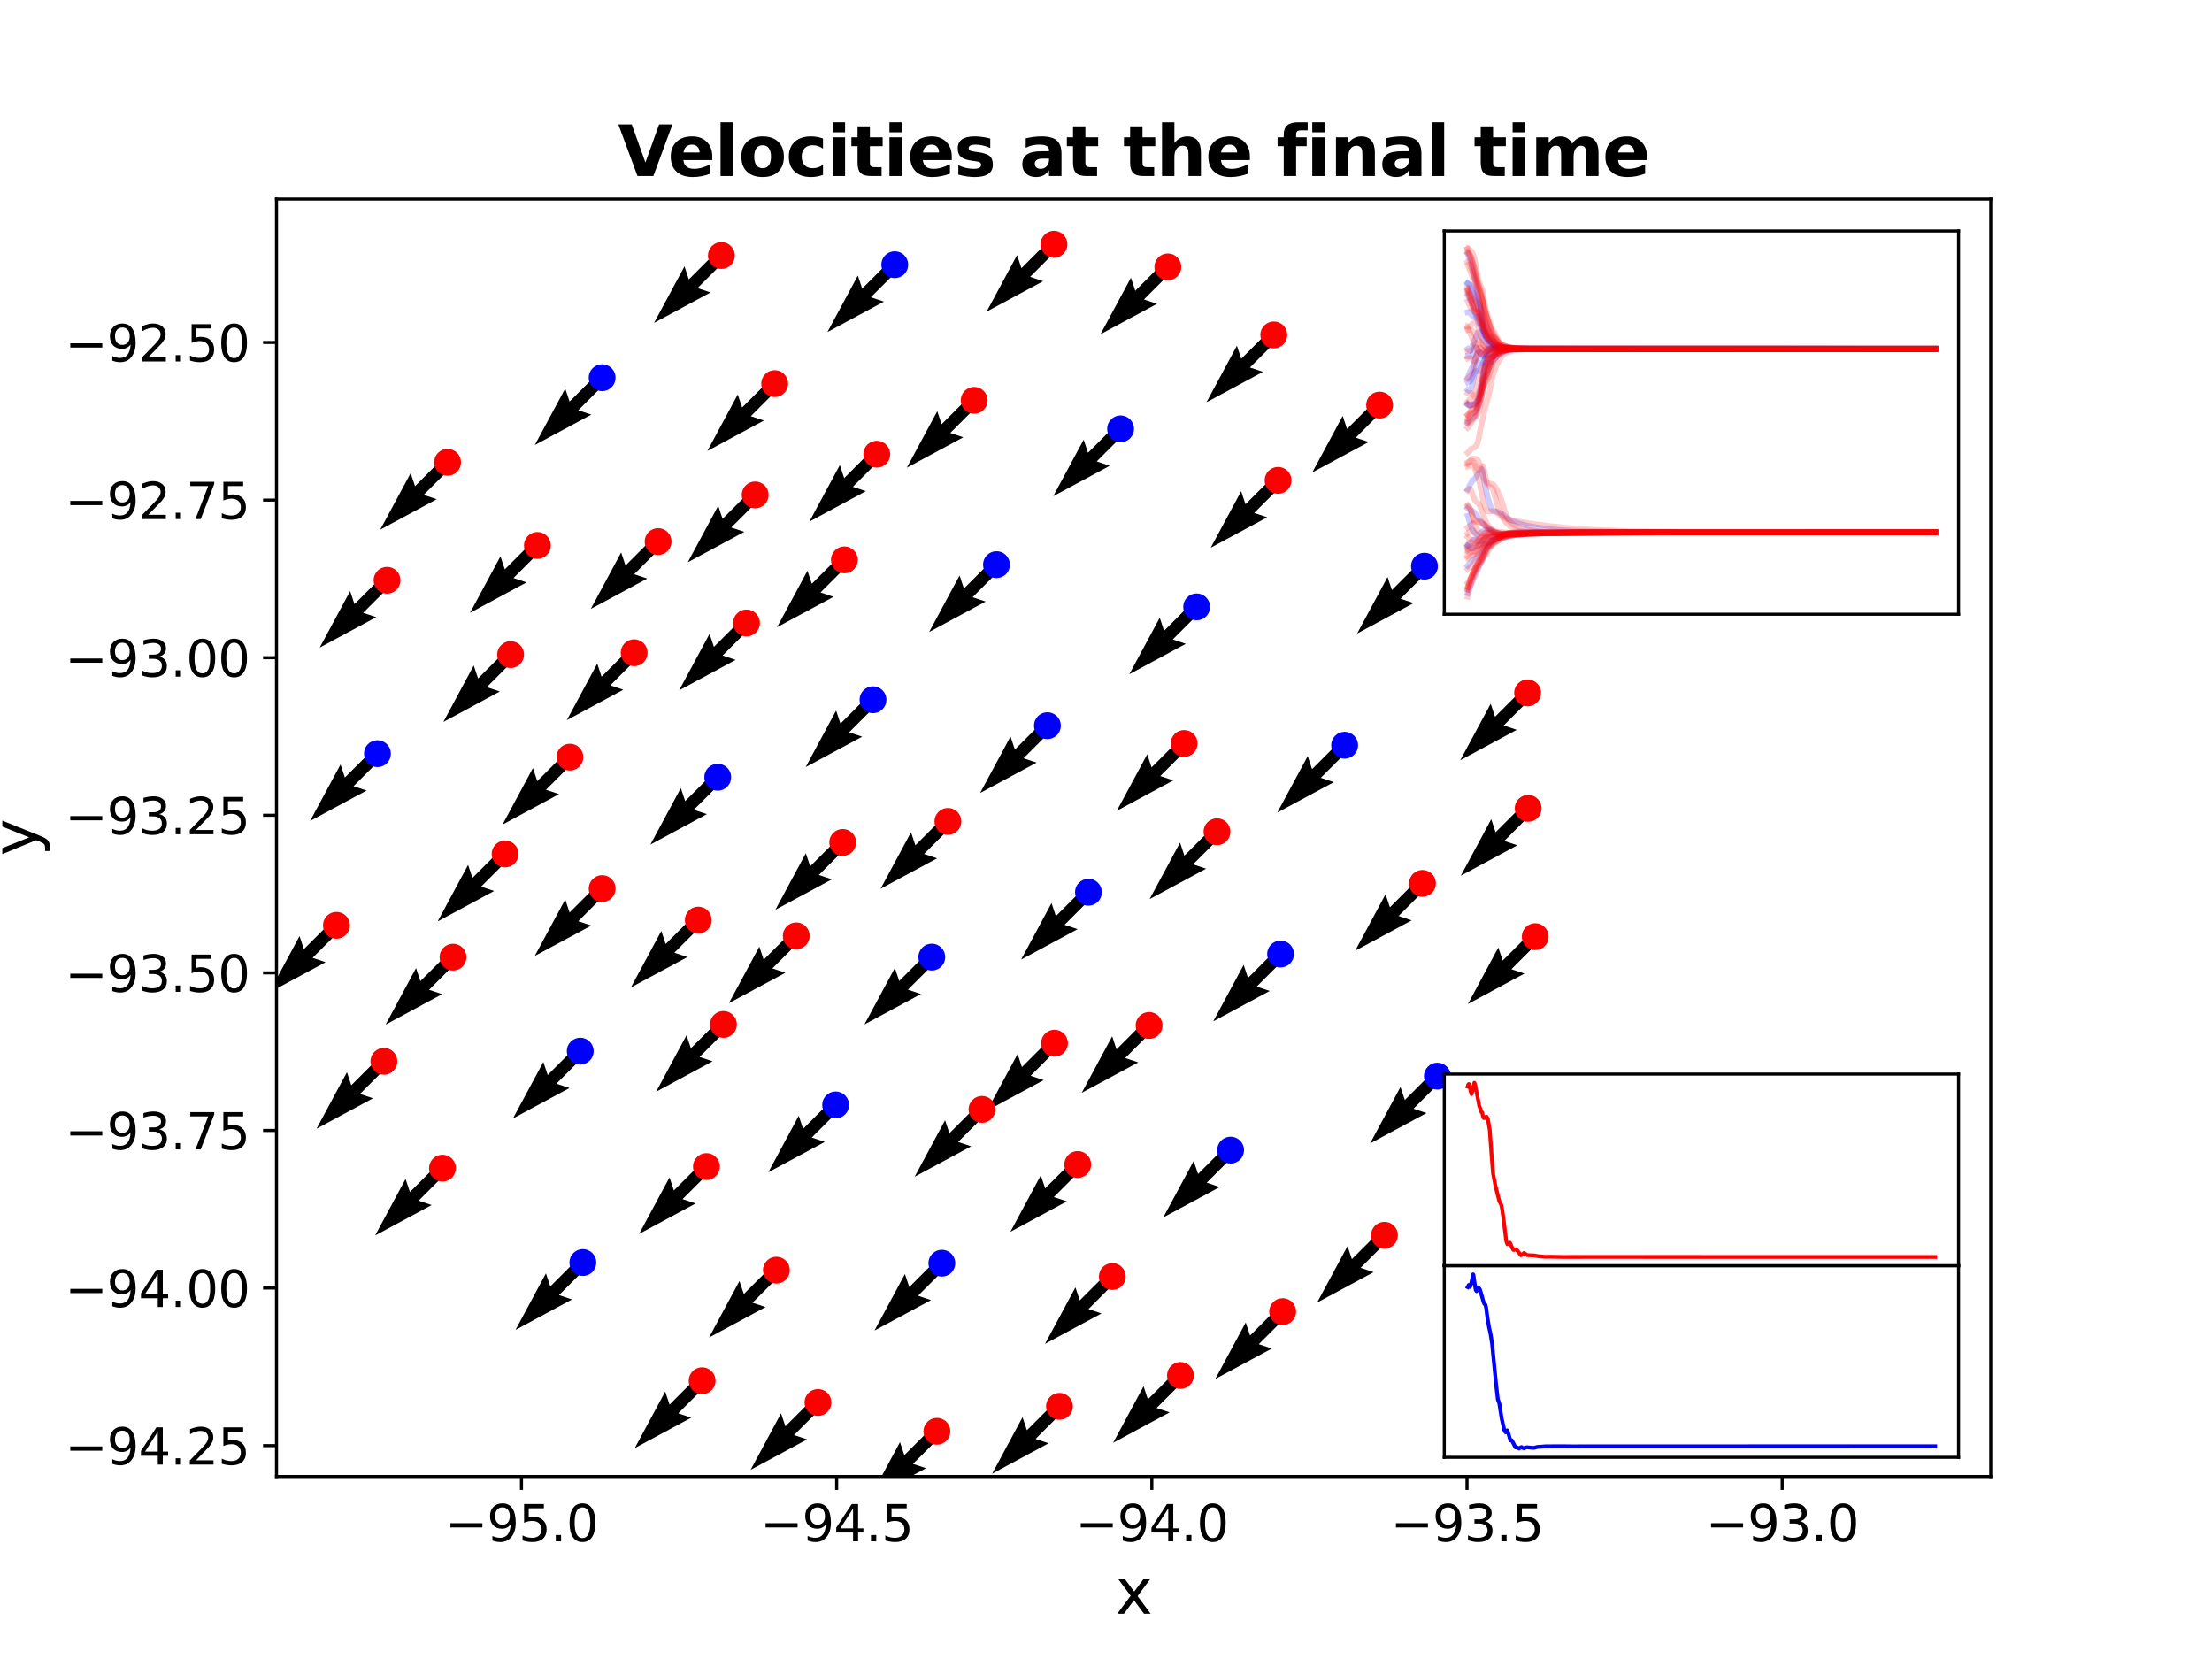<?xml version="1.0" encoding="utf-8" standalone="no"?>
<!DOCTYPE svg PUBLIC "-//W3C//DTD SVG 1.1//EN"
  "http://www.w3.org/Graphics/SVG/1.1/DTD/svg11.dtd">
<svg xmlns:xlink="http://www.w3.org/1999/xlink" width="576pt" height="432pt" viewBox="0 0 576 432" xmlns="http://www.w3.org/2000/svg" version="1.1">
 <defs>
  <style type="text/css">*{stroke-linejoin: round; stroke-linecap: butt}</style>
 </defs>
 <g id="figure_1">
  <g id="patch_1">
   <path d="M 0 432 
L 576 432 
L 576 0 
L 0 0 
z
" style="fill: #ffffff"/>
  </g>
  <g id="axes_1">
   <g id="patch_2">
    <path d="M 72 384.48 
L 518.4 384.48 
L 518.4 51.84 
L 72 51.84 
z
" style="fill: #ffffff"/>
   </g>
   <g id="Quiver_1">
    <path d="M 284.565 233.465 
L 277.213 240.816 
L 280.608 241.948 
L 265.894 249.869 
L 273.818 235.156 
L 274.949 238.552 
L 282.301 231.201 
L 284.565 233.465 
" clip-path="url(#pc8212f5a46)"/>
    <path d="M 218.732 288.857 
L 211.383 296.207 
L 214.779 297.339 
L 200.065 305.262 
L 207.987 290.548 
L 209.119 293.943 
L 216.468 286.593 
L 218.732 288.857 
" clip-path="url(#pc8212f5a46)"/>
    <path d="M 234.126 70.063 
L 226.776 77.413 
L 230.171 78.545 
L 215.458 86.467 
L 223.381 71.754 
L 224.512 75.149 
L 231.862 67.8 
L 234.126 70.063 
" clip-path="url(#pc8212f5a46)"/>
    <path d="M 152.225 274.846 
L 144.884 282.192 
L 148.28 283.323 
L 133.569 291.25 
L 141.487 276.534 
L 142.62 279.929 
L 149.961 272.583 
L 152.225 274.846 
" clip-path="url(#pc8212f5a46)"/>
    <path d="M 372.063 148.562 
L 364.712 155.912 
L 368.108 157.044 
L 353.394 164.967 
L 361.317 150.253 
L 362.449 153.649 
L 369.799 146.298 
L 372.063 148.562 
" clip-path="url(#pc8212f5a46)"/>
    <path d="M 375.425 281.356 
L 368.076 288.705 
L 371.471 289.837 
L 356.757 297.759 
L 364.68 283.046 
L 365.812 286.441 
L 373.162 279.092 
L 375.425 281.356 
" clip-path="url(#pc8212f5a46)"/>
    <path d="M 157.926 99.482 
L 150.579 106.831 
L 153.975 107.962 
L 139.262 115.887 
L 147.183 101.172 
L 148.315 104.567 
L 155.662 97.219 
L 157.926 99.482 
" clip-path="url(#pc8212f5a46)"/>
    <path d="M 260.614 148.16 
L 253.265 155.509 
L 256.661 156.641 
L 241.947 164.563 
L 249.87 149.85 
L 251.002 153.245 
L 258.351 145.897 
L 260.614 148.16 
" clip-path="url(#pc8212f5a46)"/>
    <path d="M 273.878 190.099 
L 266.531 197.446 
L 269.927 198.578 
L 255.214 206.501 
L 263.136 191.787 
L 264.268 195.183 
L 271.614 187.836 
L 273.878 190.099 
" clip-path="url(#pc8212f5a46)"/>
    <path d="M 246.384 330.067 
L 239.036 337.416 
L 242.431 338.547 
L 227.718 346.471 
L 235.64 331.757 
L 236.772 335.152 
L 244.12 327.803 
L 246.384 330.067 
" clip-path="url(#pc8212f5a46)"/>
    <path d="M 99.414 197.385 
L 92.07 204.724 
L 95.466 205.857 
L 80.749 213.775 
L 88.677 199.064 
L 89.808 202.46 
L 97.151 195.121 
L 99.414 197.385 
" clip-path="url(#pc8212f5a46)"/>
    <path d="M 312.737 159.165 
L 305.389 166.512 
L 308.785 167.644 
L 294.071 175.566 
L 301.994 160.852 
L 303.126 164.248 
L 310.473 156.901 
L 312.737 159.165 
" clip-path="url(#pc8212f5a46)"/>
    <path d="M 243.768 250.358 
L 236.415 257.709 
L 239.81 258.842 
L 225.095 266.762 
L 233.02 252.05 
L 234.151 255.445 
L 241.505 248.094 
L 243.768 250.358 
" clip-path="url(#pc8212f5a46)"/>
    <path d="M 292.93 112.809 
L 285.58 120.157 
L 288.976 121.289 
L 274.261 129.211 
L 282.185 114.498 
L 283.317 117.893 
L 290.667 110.545 
L 292.93 112.809 
" clip-path="url(#pc8212f5a46)"/>
    <path d="M 228.459 183.348 
L 221.112 190.695 
L 224.507 191.826 
L 209.793 199.749 
L 217.716 185.035 
L 218.848 188.431 
L 226.195 181.084 
L 228.459 183.348 
" clip-path="url(#pc8212f5a46)"/>
    <path d="M 351.272 195.191 
L 343.922 202.541 
L 347.318 203.673 
L 332.604 211.597 
L 340.526 196.882 
L 341.658 200.278 
L 349.008 192.927 
L 351.272 195.191 
" clip-path="url(#pc8212f5a46)"/>
    <path d="M 321.577 300.619 
L 314.229 307.967 
L 317.624 309.099 
L 302.91 317.022 
L 310.833 302.308 
L 311.965 305.704 
L 319.314 298.355 
L 321.577 300.619 
" clip-path="url(#pc8212f5a46)"/>
    <path d="M 188.029 203.519 
L 180.681 210.868 
L 184.077 212 
L 169.364 219.924 
L 177.285 205.209 
L 178.417 208.605 
L 185.765 201.256 
L 188.029 203.519 
" clip-path="url(#pc8212f5a46)"/>
    <path d="M 334.591 249.56 
L 327.241 256.909 
L 330.636 258.041 
L 315.922 265.963 
L 323.846 251.25 
L 324.977 254.645 
L 332.328 247.296 
L 334.591 249.56 
" clip-path="url(#pc8212f5a46)"/>
    <path d="M 152.907 329.895 
L 145.557 337.244 
L 148.953 338.376 
L 134.239 346.299 
L 142.162 331.585 
L 143.294 334.981 
L 150.643 327.632 
L 152.907 329.895 
" clip-path="url(#pc8212f5a46)"/>
    <path d="M 203.299 331.881 
L 195.951 339.231 
L 199.346 340.363 
L 184.633 348.287 
L 192.555 333.572 
L 193.687 336.968 
L 201.036 329.618 
L 203.299 331.881 
" clip-path="url(#pc8212f5a46)"/>
    <path d="M 149.531 198.293 
L 142.172 205.659 
L 145.568 206.789 
L 130.858 214.719 
L 138.774 200.001 
L 139.907 203.396 
L 147.266 196.03 
L 149.531 198.293 
" clip-path="url(#pc8212f5a46)"/>
    <path d="M 101.912 152.234 
L 94.57 159.576 
L 97.965 160.708 
L 83.251 168.63 
L 91.174 153.916 
L 92.306 157.312 
L 99.649 149.97 
L 101.912 152.234 
" clip-path="url(#pc8212f5a46)"/>
    <path d="M 195.516 163.353 
L 188.166 170.702 
L 191.561 171.834 
L 176.847 179.756 
L 184.771 165.043 
L 185.903 168.438 
L 193.252 161.089 
L 195.516 163.353 
" clip-path="url(#pc8212f5a46)"/>
    <path d="M 247.964 215.029 
L 240.618 222.376 
L 244.014 223.507 
L 229.3 231.431 
L 237.222 216.717 
L 238.354 220.112 
L 245.7 212.766 
L 247.964 215.029 
" clip-path="url(#pc8212f5a46)"/>
    <path d="M 245.097 373.842 
L 237.747 381.192 
L 241.142 382.324 
L 226.428 390.246 
L 234.352 375.533 
L 235.483 378.928 
L 242.833 371.579 
L 245.097 373.842 
" clip-path="url(#pc8212f5a46)"/>
    <path d="M 182.96 240.726 
L 175.602 248.078 
L 178.997 249.212 
L 164.28 257.129 
L 172.208 242.418 
L 173.339 245.814 
L 180.697 238.461 
L 182.96 240.726 
" clip-path="url(#pc8212f5a46)"/>
    <path d="M 309.476 194.736 
L 302.13 202.082 
L 305.526 203.214 
L 290.812 211.137 
L 298.734 196.423 
L 299.866 199.819 
L 307.212 192.472 
L 309.476 194.736 
" clip-path="url(#pc8212f5a46)"/>
    <path d="M 229.437 119.412 
L 222.085 126.764 
L 225.48 127.896 
L 210.766 135.818 
L 218.69 121.105 
L 219.821 124.5 
L 227.174 117.148 
L 229.437 119.412 
" clip-path="url(#pc8212f5a46)"/>
    <path d="M 332.829 88.344 
L 325.48 95.693 
L 328.876 96.825 
L 314.162 104.748 
L 322.085 90.034 
L 323.216 93.43 
L 330.565 86.081 
L 332.829 88.344 
" clip-path="url(#pc8212f5a46)"/>
    <path d="M 141.069 143.168 
L 133.712 150.522 
L 137.108 151.654 
L 122.393 159.575 
L 130.318 144.862 
L 131.449 148.258 
L 138.805 140.904 
L 141.069 143.168 
" clip-path="url(#pc8212f5a46)"/>
    <path d="M 256.838 290.014 
L 249.49 297.363 
L 252.885 298.495 
L 238.171 306.418 
L 246.094 291.704 
L 247.226 295.099 
L 254.574 287.751 
L 256.838 290.014 
" clip-path="url(#pc8212f5a46)"/>
    <path d="M 183.966 360.675 
L 176.616 368.025 
L 180.011 369.157 
L 165.297 377.079 
L 173.22 362.366 
L 174.352 365.761 
L 181.702 358.412 
L 183.966 360.675 
" clip-path="url(#pc8212f5a46)"/>
    <path d="M 290.784 333.536 
L 283.436 340.884 
L 286.832 342.016 
L 272.118 349.938 
L 280.041 335.225 
L 281.172 338.62 
L 288.52 331.272 
L 290.784 333.536 
" clip-path="url(#pc8212f5a46)"/>
    <path d="M 335.13 342.679 
L 327.781 350.028 
L 331.176 351.16 
L 316.462 359.083 
L 324.385 344.369 
L 325.517 347.765 
L 332.867 340.416 
L 335.13 342.679 
" clip-path="url(#pc8212f5a46)"/>
    <path d="M 281.767 304.358 
L 274.419 311.705 
L 277.814 312.837 
L 263.1 320.759 
L 271.023 306.046 
L 272.155 309.441 
L 279.503 302.094 
L 281.767 304.358 
" clip-path="url(#pc8212f5a46)"/>
    <path d="M 220.573 220.503 
L 213.229 227.847 
L 216.625 228.978 
L 201.911 236.901 
L 209.834 222.188 
L 210.966 225.583 
L 218.309 218.239 
L 220.573 220.503 
" clip-path="url(#pc8212f5a46)"/>
    <path d="M 308.524 359.295 
L 301.174 366.644 
L 304.57 367.776 
L 289.856 375.699 
L 297.779 360.985 
L 298.911 364.381 
L 306.26 357.031 
L 308.524 359.295 
" clip-path="url(#pc8212f5a46)"/>
    <path d="M 398.917 181.561 
L 391.568 188.91 
L 394.964 190.042 
L 380.25 197.965 
L 388.173 183.251 
L 389.304 186.646 
L 396.654 179.297 
L 398.917 181.561 
" clip-path="url(#pc8212f5a46)"/>
    <path d="M 254.807 105.379 
L 247.455 112.731 
L 250.85 113.863 
L 236.136 121.785 
L 244.06 107.072 
L 245.191 110.467 
L 252.544 103.116 
L 254.807 105.379 
" clip-path="url(#pc8212f5a46)"/>
    <path d="M 275.587 64.741 
L 268.237 72.091 
L 271.632 73.223 
L 256.918 81.145 
L 264.842 66.432 
L 265.973 69.827 
L 273.323 62.478 
L 275.587 64.741 
" clip-path="url(#pc8212f5a46)"/>
    <path d="M 305.235 70.63 
L 297.886 77.979 
L 301.281 79.111 
L 286.567 87.034 
L 294.49 72.32 
L 295.622 75.716 
L 302.972 68.367 
L 305.235 70.63 
" clip-path="url(#pc8212f5a46)"/>
    <path d="M 300.351 268.162 
L 293.001 275.512 
L 296.397 276.644 
L 281.683 284.567 
L 289.606 269.853 
L 290.737 273.249 
L 298.088 265.898 
L 300.351 268.162 
" clip-path="url(#pc8212f5a46)"/>
    <path d="M 399.061 211.631 
L 391.711 218.98 
L 395.107 220.112 
L 380.393 228.034 
L 388.316 213.321 
L 389.447 216.716 
L 396.797 209.367 
L 399.061 211.631 
" clip-path="url(#pc8212f5a46)"/>
    <path d="M 360.381 106.612 
L 353.033 113.962 
L 356.428 115.093 
L 341.715 123.017 
L 349.637 108.303 
L 350.769 111.698 
L 358.117 104.349 
L 360.381 106.612 
" clip-path="url(#pc8212f5a46)"/>
    <path d="M 202.856 101.025 
L 195.507 108.376 
L 198.903 109.507 
L 184.191 117.432 
L 192.111 102.717 
L 193.243 106.113 
L 200.592 98.762 
L 202.856 101.025 
" clip-path="url(#pc8212f5a46)"/>
    <path d="M 188.985 67.671 
L 181.636 75.02 
L 185.032 76.151 
L 170.318 84.074 
L 178.241 69.361 
L 179.373 72.756 
L 186.722 65.407 
L 188.985 67.671 
" clip-path="url(#pc8212f5a46)"/>
    <path d="M 275.72 272.782 
L 268.37 280.13 
L 271.765 281.262 
L 257.05 289.182 
L 264.975 274.47 
L 266.106 277.866 
L 273.457 270.518 
L 275.72 272.782 
" clip-path="url(#pc8212f5a46)"/>
    <path d="M 116.348 305.313 
L 109.003 312.66 
L 112.398 313.791 
L 97.685 321.715 
L 105.607 307.001 
L 106.739 310.396 
L 114.084 303.05 
L 116.348 305.313 
" clip-path="url(#pc8212f5a46)"/>
    <path d="M 119.094 250.369 
L 111.73 257.741 
L 115.126 258.871 
L 100.417 266.802 
L 108.331 252.084 
L 109.465 255.479 
L 116.829 248.107 
L 119.094 250.369 
" clip-path="url(#pc8212f5a46)"/>
    <path d="M 157.932 232.528 
L 150.578 239.874 
L 153.972 241.007 
L 139.254 248.921 
L 147.185 234.212 
L 148.315 237.609 
L 155.67 230.263 
L 157.932 232.528 
" clip-path="url(#pc8212f5a46)"/>
    <path d="M 132.662 223.503 
L 125.285 230.877 
L 128.681 232.009 
L 113.966 239.93 
L 121.891 225.217 
L 123.022 228.613 
L 130.398 221.239 
L 132.662 223.503 
" clip-path="url(#pc8212f5a46)"/>
    <path d="M 134.094 171.586 
L 126.753 178.938 
L 130.15 180.067 
L 115.442 188.001 
L 123.354 173.281 
L 124.488 176.676 
L 131.829 169.324 
L 134.094 171.586 
" clip-path="url(#pc8212f5a46)"/>
    <path d="M 221.01 146.923 
L 213.659 154.272 
L 217.054 155.404 
L 202.339 163.324 
L 210.264 148.612 
L 211.395 152.008 
L 218.747 144.659 
L 221.01 146.923 
" clip-path="url(#pc8212f5a46)"/>
    <path d="M 214.126 366.338 
L 206.776 373.687 
L 210.171 374.819 
L 195.458 382.742 
L 203.381 368.028 
L 204.512 371.423 
L 211.862 364.074 
L 214.126 366.338 
" clip-path="url(#pc8212f5a46)"/>
    <path d="M 88.74 242.081 
L 81.394 249.42 
L 84.789 250.553 
L 70.071 258.468 
L 78.001 243.759 
L 79.131 247.155 
L 86.477 239.816 
L 88.74 242.081 
" clip-path="url(#pc8212f5a46)"/>
    <path d="M 400.908 245.034 
L 393.559 252.384 
L 396.954 253.515 
L 382.241 261.438 
L 390.163 246.724 
L 391.295 250.12 
L 398.644 242.771 
L 400.908 245.034 
" clip-path="url(#pc8212f5a46)"/>
    <path d="M 172.501 142.162 
L 165.142 149.52 
L 168.538 150.652 
L 153.823 158.573 
L 161.747 143.86 
L 162.879 147.256 
L 170.238 139.898 
L 172.501 142.162 
" clip-path="url(#pc8212f5a46)"/>
    <path d="M 208.472 244.828 
L 201.122 252.17 
L 204.517 253.304 
L 189.8 261.219 
L 197.73 246.509 
L 198.86 249.905 
L 206.209 242.563 
L 208.472 244.828 
" clip-path="url(#pc8212f5a46)"/>
    <path d="M 166.264 171.111 
L 158.913 178.467 
L 162.309 179.598 
L 147.598 187.526 
L 155.516 172.809 
L 156.649 176.204 
L 164 168.848 
L 166.264 171.111 
" clip-path="url(#pc8212f5a46)"/>
    <path d="M 117.675 121.519 
L 110.331 128.862 
L 113.726 129.994 
L 99.012 137.915 
L 106.936 123.202 
L 108.068 126.598 
L 115.411 119.255 
L 117.675 121.519 
" clip-path="url(#pc8212f5a46)"/>
    <path d="M 318.03 217.722 
L 310.677 225.073 
L 314.073 226.205 
L 299.358 234.127 
L 307.282 219.414 
L 308.414 222.809 
L 315.767 215.458 
L 318.03 217.722 
" clip-path="url(#pc8212f5a46)"/>
    <path d="M 333.94 126.223 
L 326.592 133.57 
L 329.987 134.702 
L 315.272 142.623 
L 323.197 127.91 
L 324.328 131.306 
L 331.677 123.959 
L 333.94 126.223 
" clip-path="url(#pc8212f5a46)"/>
    <path d="M 189.508 267.889 
L 182.169 275.229 
L 185.565 276.361 
L 170.852 284.286 
L 178.773 269.571 
L 179.905 272.966 
L 187.244 265.625 
L 189.508 267.889 
" clip-path="url(#pc8212f5a46)"/>
    <path d="M 361.638 322.791 
L 354.289 330.14 
L 357.685 331.272 
L 342.971 339.195 
L 350.894 324.481 
L 352.025 327.877 
L 359.375 320.527 
L 361.638 322.791 
" clip-path="url(#pc8212f5a46)"/>
    <path d="M 371.54 231.175 
L 364.19 238.526 
L 367.586 239.658 
L 352.872 247.581 
L 360.794 232.867 
L 361.926 236.262 
L 369.277 228.912 
L 371.54 231.175 
" clip-path="url(#pc8212f5a46)"/>
    <path d="M 101.097 277.504 
L 93.74 284.859 
L 97.136 285.991 
L 82.421 293.913 
L 90.345 279.2 
L 91.477 282.596 
L 98.833 275.24 
L 101.097 277.504 
" clip-path="url(#pc8212f5a46)"/>
    <path d="M 197.772 130.011 
L 190.415 137.366 
L 193.81 138.498 
L 179.095 146.418 
L 187.021 131.706 
L 188.152 135.102 
L 195.509 127.747 
L 197.772 130.011 
" clip-path="url(#pc8212f5a46)"/>
    <path d="M 185.086 304.904 
L 177.738 312.254 
L 181.134 313.386 
L 166.421 321.31 
L 174.342 306.596 
L 175.474 309.991 
L 182.822 302.641 
L 185.086 304.904 
" clip-path="url(#pc8212f5a46)"/>
    <path d="M 277.014 367.346 
L 269.664 374.695 
L 273.06 375.827 
L 258.346 383.75 
L 266.269 369.036 
L 267.401 372.432 
L 274.75 365.082 
L 277.014 367.346 
" clip-path="url(#pc8212f5a46)"/>
   </g>
   <g id="matplotlib.axis_1">
    <g id="xtick_1">
     <g id="line2d_1">
      <defs>
       <path id="m9a6893839d" d="M 0 0 
L 0 3.5 
" style="stroke: #000000; stroke-width: 0.8"/>
      </defs>
      <g>
       <use xlink:href="#m9a6893839d" x="135.791" y="384.48" style="stroke: #000000; stroke-width: 0.8"/>
      </g>
     </g>
     <g id="text_1">
      <!-- −95.0 -->
      <g transform="translate(115.871 401.358) scale(0.13 -0.13)">
       <defs>
        <path id="DejaVuSans-2212" d="M 678 2272 
L 4684 2272 
L 4684 1741 
L 678 1741 
L 678 2272 
z
" transform="scale(0.016)"/>
        <path id="DejaVuSans-39" d="M 703 97 
L 703 672 
Q 941 559 1184 500 
Q 1428 441 1663 441 
Q 2288 441 2617 861 
Q 2947 1281 2994 2138 
Q 2813 1869 2534 1725 
Q 2256 1581 1919 1581 
Q 1219 1581 811 2004 
Q 403 2428 403 3163 
Q 403 3881 828 4315 
Q 1253 4750 1959 4750 
Q 2769 4750 3195 4129 
Q 3622 3509 3622 2328 
Q 3622 1225 3098 567 
Q 2575 -91 1691 -91 
Q 1453 -91 1209 -44 
Q 966 3 703 97 
z
M 1959 2075 
Q 2384 2075 2632 2365 
Q 2881 2656 2881 3163 
Q 2881 3666 2632 3958 
Q 2384 4250 1959 4250 
Q 1534 4250 1286 3958 
Q 1038 3666 1038 3163 
Q 1038 2656 1286 2365 
Q 1534 2075 1959 2075 
z
" transform="scale(0.016)"/>
        <path id="DejaVuSans-35" d="M 691 4666 
L 3169 4666 
L 3169 4134 
L 1269 4134 
L 1269 2991 
Q 1406 3038 1543 3061 
Q 1681 3084 1819 3084 
Q 2600 3084 3056 2656 
Q 3513 2228 3513 1497 
Q 3513 744 3044 326 
Q 2575 -91 1722 -91 
Q 1428 -91 1123 -41 
Q 819 9 494 109 
L 494 744 
Q 775 591 1075 516 
Q 1375 441 1709 441 
Q 2250 441 2565 725 
Q 2881 1009 2881 1497 
Q 2881 1984 2565 2268 
Q 2250 2553 1709 2553 
Q 1456 2553 1204 2497 
Q 953 2441 691 2322 
L 691 4666 
z
" transform="scale(0.016)"/>
        <path id="DejaVuSans-2e" d="M 684 794 
L 1344 794 
L 1344 0 
L 684 0 
L 684 794 
z
" transform="scale(0.016)"/>
        <path id="DejaVuSans-30" d="M 2034 4250 
Q 1547 4250 1301 3770 
Q 1056 3291 1056 2328 
Q 1056 1369 1301 889 
Q 1547 409 2034 409 
Q 2525 409 2770 889 
Q 3016 1369 3016 2328 
Q 3016 3291 2770 3770 
Q 2525 4250 2034 4250 
z
M 2034 4750 
Q 2819 4750 3233 4129 
Q 3647 3509 3647 2328 
Q 3647 1150 3233 529 
Q 2819 -91 2034 -91 
Q 1250 -91 836 529 
Q 422 1150 422 2328 
Q 422 3509 836 4129 
Q 1250 4750 2034 4750 
z
" transform="scale(0.016)"/>
       </defs>
       <use xlink:href="#DejaVuSans-2212"/>
       <use xlink:href="#DejaVuSans-39" transform="translate(83.789 0)"/>
       <use xlink:href="#DejaVuSans-35" transform="translate(147.412 0)"/>
       <use xlink:href="#DejaVuSans-2e" transform="translate(211.035 0)"/>
       <use xlink:href="#DejaVuSans-30" transform="translate(242.822 0)"/>
      </g>
     </g>
    </g>
    <g id="xtick_2">
     <g id="line2d_2">
      <g>
       <use xlink:href="#m9a6893839d" x="217.863" y="384.48" style="stroke: #000000; stroke-width: 0.8"/>
      </g>
     </g>
     <g id="text_2">
      <!-- −94.5 -->
      <g transform="translate(197.943 401.358) scale(0.13 -0.13)">
       <defs>
        <path id="DejaVuSans-34" d="M 2419 4116 
L 825 1625 
L 2419 1625 
L 2419 4116 
z
M 2253 4666 
L 3047 4666 
L 3047 1625 
L 3713 1625 
L 3713 1100 
L 3047 1100 
L 3047 0 
L 2419 0 
L 2419 1100 
L 313 1100 
L 313 1709 
L 2253 4666 
z
" transform="scale(0.016)"/>
       </defs>
       <use xlink:href="#DejaVuSans-2212"/>
       <use xlink:href="#DejaVuSans-39" transform="translate(83.789 0)"/>
       <use xlink:href="#DejaVuSans-34" transform="translate(147.412 0)"/>
       <use xlink:href="#DejaVuSans-2e" transform="translate(211.035 0)"/>
       <use xlink:href="#DejaVuSans-35" transform="translate(242.822 0)"/>
      </g>
     </g>
    </g>
    <g id="xtick_3">
     <g id="line2d_3">
      <g>
       <use xlink:href="#m9a6893839d" x="299.935" y="384.48" style="stroke: #000000; stroke-width: 0.8"/>
      </g>
     </g>
     <g id="text_3">
      <!-- −94.0 -->
      <g transform="translate(280.016 401.358) scale(0.13 -0.13)">
       <use xlink:href="#DejaVuSans-2212"/>
       <use xlink:href="#DejaVuSans-39" transform="translate(83.789 0)"/>
       <use xlink:href="#DejaVuSans-34" transform="translate(147.412 0)"/>
       <use xlink:href="#DejaVuSans-2e" transform="translate(211.035 0)"/>
       <use xlink:href="#DejaVuSans-30" transform="translate(242.822 0)"/>
      </g>
     </g>
    </g>
    <g id="xtick_4">
     <g id="line2d_4">
      <g>
       <use xlink:href="#m9a6893839d" x="382.007" y="384.48" style="stroke: #000000; stroke-width: 0.8"/>
      </g>
     </g>
     <g id="text_4">
      <!-- −93.5 -->
      <g transform="translate(362.088 401.358) scale(0.13 -0.13)">
       <defs>
        <path id="DejaVuSans-33" d="M 2597 2516 
Q 3050 2419 3304 2112 
Q 3559 1806 3559 1356 
Q 3559 666 3084 287 
Q 2609 -91 1734 -91 
Q 1441 -91 1130 -33 
Q 819 25 488 141 
L 488 750 
Q 750 597 1062 519 
Q 1375 441 1716 441 
Q 2309 441 2620 675 
Q 2931 909 2931 1356 
Q 2931 1769 2642 2001 
Q 2353 2234 1838 2234 
L 1294 2234 
L 1294 2753 
L 1863 2753 
Q 2328 2753 2575 2939 
Q 2822 3125 2822 3475 
Q 2822 3834 2567 4026 
Q 2313 4219 1838 4219 
Q 1578 4219 1281 4162 
Q 984 4106 628 3988 
L 628 4550 
Q 988 4650 1302 4700 
Q 1616 4750 1894 4750 
Q 2613 4750 3031 4423 
Q 3450 4097 3450 3541 
Q 3450 3153 3228 2886 
Q 3006 2619 2597 2516 
z
" transform="scale(0.016)"/>
       </defs>
       <use xlink:href="#DejaVuSans-2212"/>
       <use xlink:href="#DejaVuSans-39" transform="translate(83.789 0)"/>
       <use xlink:href="#DejaVuSans-33" transform="translate(147.412 0)"/>
       <use xlink:href="#DejaVuSans-2e" transform="translate(211.035 0)"/>
       <use xlink:href="#DejaVuSans-35" transform="translate(242.822 0)"/>
      </g>
     </g>
    </g>
    <g id="xtick_5">
     <g id="line2d_5">
      <g>
       <use xlink:href="#m9a6893839d" x="464.08" y="384.48" style="stroke: #000000; stroke-width: 0.8"/>
      </g>
     </g>
     <g id="text_5">
      <!-- −93.0 -->
      <g transform="translate(444.16 401.358) scale(0.13 -0.13)">
       <use xlink:href="#DejaVuSans-2212"/>
       <use xlink:href="#DejaVuSans-39" transform="translate(83.789 0)"/>
       <use xlink:href="#DejaVuSans-33" transform="translate(147.412 0)"/>
       <use xlink:href="#DejaVuSans-2e" transform="translate(211.035 0)"/>
       <use xlink:href="#DejaVuSans-30" transform="translate(242.822 0)"/>
      </g>
     </g>
    </g>
    <g id="text_6">
     <!-- x -->
     <g transform="translate(290.465 420.219) scale(0.16 -0.16)">
      <defs>
       <path id="DejaVuSans-78" d="M 3513 3500 
L 2247 1797 
L 3578 0 
L 2900 0 
L 1881 1375 
L 863 0 
L 184 0 
L 1544 1831 
L 300 3500 
L 978 3500 
L 1906 2253 
L 2834 3500 
L 3513 3500 
z
" transform="scale(0.016)"/>
      </defs>
      <use xlink:href="#DejaVuSans-78"/>
     </g>
    </g>
   </g>
   <g id="matplotlib.axis_2">
    <g id="ytick_1">
     <g id="line2d_6">
      <defs>
       <path id="m04b61fe27a" d="M 0 0 
L -3.5 0 
" style="stroke: #000000; stroke-width: 0.8"/>
      </defs>
      <g>
       <use xlink:href="#m04b61fe27a" x="72" y="376.44" style="stroke: #000000; stroke-width: 0.8"/>
      </g>
     </g>
     <g id="text_7">
      <!-- −94.25 -->
      <g transform="translate(16.89 381.379) scale(0.13 -0.13)">
       <defs>
        <path id="DejaVuSans-32" d="M 1228 531 
L 3431 531 
L 3431 0 
L 469 0 
L 469 531 
Q 828 903 1448 1529 
Q 2069 2156 2228 2338 
Q 2531 2678 2651 2914 
Q 2772 3150 2772 3378 
Q 2772 3750 2511 3984 
Q 2250 4219 1831 4219 
Q 1534 4219 1204 4116 
Q 875 4013 500 3803 
L 500 4441 
Q 881 4594 1212 4672 
Q 1544 4750 1819 4750 
Q 2544 4750 2975 4387 
Q 3406 4025 3406 3419 
Q 3406 3131 3298 2873 
Q 3191 2616 2906 2266 
Q 2828 2175 2409 1742 
Q 1991 1309 1228 531 
z
" transform="scale(0.016)"/>
       </defs>
       <use xlink:href="#DejaVuSans-2212"/>
       <use xlink:href="#DejaVuSans-39" transform="translate(83.789 0)"/>
       <use xlink:href="#DejaVuSans-34" transform="translate(147.412 0)"/>
       <use xlink:href="#DejaVuSans-2e" transform="translate(211.035 0)"/>
       <use xlink:href="#DejaVuSans-32" transform="translate(242.822 0)"/>
       <use xlink:href="#DejaVuSans-35" transform="translate(306.445 0)"/>
      </g>
     </g>
    </g>
    <g id="ytick_2">
     <g id="line2d_7">
      <g>
       <use xlink:href="#m04b61fe27a" x="72" y="335.403" style="stroke: #000000; stroke-width: 0.8"/>
      </g>
     </g>
     <g id="text_8">
      <!-- −94.00 -->
      <g transform="translate(16.89 340.342) scale(0.13 -0.13)">
       <use xlink:href="#DejaVuSans-2212"/>
       <use xlink:href="#DejaVuSans-39" transform="translate(83.789 0)"/>
       <use xlink:href="#DejaVuSans-34" transform="translate(147.412 0)"/>
       <use xlink:href="#DejaVuSans-2e" transform="translate(211.035 0)"/>
       <use xlink:href="#DejaVuSans-30" transform="translate(242.822 0)"/>
       <use xlink:href="#DejaVuSans-30" transform="translate(306.445 0)"/>
      </g>
     </g>
    </g>
    <g id="ytick_3">
     <g id="line2d_8">
      <g>
       <use xlink:href="#m04b61fe27a" x="72" y="294.367" style="stroke: #000000; stroke-width: 0.8"/>
      </g>
     </g>
     <g id="text_9">
      <!-- −93.75 -->
      <g transform="translate(16.89 299.306) scale(0.13 -0.13)">
       <defs>
        <path id="DejaVuSans-37" d="M 525 4666 
L 3525 4666 
L 3525 4397 
L 1831 0 
L 1172 0 
L 2766 4134 
L 525 4134 
L 525 4666 
z
" transform="scale(0.016)"/>
       </defs>
       <use xlink:href="#DejaVuSans-2212"/>
       <use xlink:href="#DejaVuSans-39" transform="translate(83.789 0)"/>
       <use xlink:href="#DejaVuSans-33" transform="translate(147.412 0)"/>
       <use xlink:href="#DejaVuSans-2e" transform="translate(211.035 0)"/>
       <use xlink:href="#DejaVuSans-37" transform="translate(242.822 0)"/>
       <use xlink:href="#DejaVuSans-35" transform="translate(306.445 0)"/>
      </g>
     </g>
    </g>
    <g id="ytick_4">
     <g id="line2d_9">
      <g>
       <use xlink:href="#m04b61fe27a" x="72" y="253.331" style="stroke: #000000; stroke-width: 0.8"/>
      </g>
     </g>
     <g id="text_10">
      <!-- −93.50 -->
      <g transform="translate(16.89 258.27) scale(0.13 -0.13)">
       <use xlink:href="#DejaVuSans-2212"/>
       <use xlink:href="#DejaVuSans-39" transform="translate(83.789 0)"/>
       <use xlink:href="#DejaVuSans-33" transform="translate(147.412 0)"/>
       <use xlink:href="#DejaVuSans-2e" transform="translate(211.035 0)"/>
       <use xlink:href="#DejaVuSans-35" transform="translate(242.822 0)"/>
       <use xlink:href="#DejaVuSans-30" transform="translate(306.445 0)"/>
      </g>
     </g>
    </g>
    <g id="ytick_5">
     <g id="line2d_10">
      <g>
       <use xlink:href="#m04b61fe27a" x="72" y="212.295" style="stroke: #000000; stroke-width: 0.8"/>
      </g>
     </g>
     <g id="text_11">
      <!-- −93.25 -->
      <g transform="translate(16.89 217.234) scale(0.13 -0.13)">
       <use xlink:href="#DejaVuSans-2212"/>
       <use xlink:href="#DejaVuSans-39" transform="translate(83.789 0)"/>
       <use xlink:href="#DejaVuSans-33" transform="translate(147.412 0)"/>
       <use xlink:href="#DejaVuSans-2e" transform="translate(211.035 0)"/>
       <use xlink:href="#DejaVuSans-32" transform="translate(242.822 0)"/>
       <use xlink:href="#DejaVuSans-35" transform="translate(306.445 0)"/>
      </g>
     </g>
    </g>
    <g id="ytick_6">
     <g id="line2d_11">
      <g>
       <use xlink:href="#m04b61fe27a" x="72" y="171.259" style="stroke: #000000; stroke-width: 0.8"/>
      </g>
     </g>
     <g id="text_12">
      <!-- −93.00 -->
      <g transform="translate(16.89 176.198) scale(0.13 -0.13)">
       <use xlink:href="#DejaVuSans-2212"/>
       <use xlink:href="#DejaVuSans-39" transform="translate(83.789 0)"/>
       <use xlink:href="#DejaVuSans-33" transform="translate(147.412 0)"/>
       <use xlink:href="#DejaVuSans-2e" transform="translate(211.035 0)"/>
       <use xlink:href="#DejaVuSans-30" transform="translate(242.822 0)"/>
       <use xlink:href="#DejaVuSans-30" transform="translate(306.445 0)"/>
      </g>
     </g>
    </g>
    <g id="ytick_7">
     <g id="line2d_12">
      <g>
       <use xlink:href="#m04b61fe27a" x="72" y="130.223" style="stroke: #000000; stroke-width: 0.8"/>
      </g>
     </g>
     <g id="text_13">
      <!-- −92.75 -->
      <g transform="translate(16.89 135.162) scale(0.13 -0.13)">
       <use xlink:href="#DejaVuSans-2212"/>
       <use xlink:href="#DejaVuSans-39" transform="translate(83.789 0)"/>
       <use xlink:href="#DejaVuSans-32" transform="translate(147.412 0)"/>
       <use xlink:href="#DejaVuSans-2e" transform="translate(211.035 0)"/>
       <use xlink:href="#DejaVuSans-37" transform="translate(242.822 0)"/>
       <use xlink:href="#DejaVuSans-35" transform="translate(306.445 0)"/>
      </g>
     </g>
    </g>
    <g id="ytick_8">
     <g id="line2d_13">
      <g>
       <use xlink:href="#m04b61fe27a" x="72" y="89.186" style="stroke: #000000; stroke-width: 0.8"/>
      </g>
     </g>
     <g id="text_14">
      <!-- −92.50 -->
      <g transform="translate(16.89 94.125) scale(0.13 -0.13)">
       <use xlink:href="#DejaVuSans-2212"/>
       <use xlink:href="#DejaVuSans-39" transform="translate(83.789 0)"/>
       <use xlink:href="#DejaVuSans-32" transform="translate(147.412 0)"/>
       <use xlink:href="#DejaVuSans-2e" transform="translate(211.035 0)"/>
       <use xlink:href="#DejaVuSans-35" transform="translate(242.822 0)"/>
       <use xlink:href="#DejaVuSans-30" transform="translate(306.445 0)"/>
      </g>
     </g>
    </g>
    <g id="text_15">
     <!-- y -->
     <g transform="translate(9.562 222.895) rotate(-90) scale(0.16 -0.16)">
      <defs>
       <path id="DejaVuSans-79" d="M 2059 -325 
Q 1816 -950 1584 -1140 
Q 1353 -1331 966 -1331 
L 506 -1331 
L 506 -850 
L 844 -850 
Q 1081 -850 1212 -737 
Q 1344 -625 1503 -206 
L 1606 56 
L 191 3500 
L 800 3500 
L 1894 763 
L 2988 3500 
L 3597 3500 
L 2059 -325 
z
" transform="scale(0.016)"/>
      </defs>
      <use xlink:href="#DejaVuSans-79"/>
     </g>
    </g>
   </g>
   <g id="line2d_14">
    <defs>
     <path id="m37a5f0edd1" d="M 0 3 
C 0.796 3 1.559 2.684 2.121 2.121 
C 2.684 1.559 3 0.796 3 0 
C 3 -0.796 2.684 -1.559 2.121 -2.121 
C 1.559 -2.684 0.796 -3 0 -3 
C -0.796 -3 -1.559 -2.684 -2.121 -2.121 
C -2.684 -1.559 -3 -0.796 -3 0 
C -3 0.796 -2.684 1.559 -2.121 2.121 
C -1.559 2.684 -0.796 3 0 3 
z
" style="stroke: #0000ff"/>
    </defs>
    <g clip-path="url(#pc8212f5a46)">
     <use xlink:href="#m37a5f0edd1" x="283.433" y="232.333" style="fill: #0000ff; stroke: #0000ff"/>
     <use xlink:href="#m37a5f0edd1" x="217.6" y="287.725" style="fill: #0000ff; stroke: #0000ff"/>
     <use xlink:href="#m37a5f0edd1" x="232.994" y="68.931" style="fill: #0000ff; stroke: #0000ff"/>
     <use xlink:href="#m37a5f0edd1" x="151.093" y="273.715" style="fill: #0000ff; stroke: #0000ff"/>
     <use xlink:href="#m37a5f0edd1" x="370.931" y="147.43" style="fill: #0000ff; stroke: #0000ff"/>
     <use xlink:href="#m37a5f0edd1" x="374.294" y="280.224" style="fill: #0000ff; stroke: #0000ff"/>
     <use xlink:href="#m37a5f0edd1" x="156.794" y="98.351" style="fill: #0000ff; stroke: #0000ff"/>
     <use xlink:href="#m37a5f0edd1" x="259.482" y="147.028" style="fill: #0000ff; stroke: #0000ff"/>
     <use xlink:href="#m37a5f0edd1" x="272.746" y="188.967" style="fill: #0000ff; stroke: #0000ff"/>
     <use xlink:href="#m37a5f0edd1" x="245.252" y="328.935" style="fill: #0000ff; stroke: #0000ff"/>
     <use xlink:href="#m37a5f0edd1" x="98.283" y="196.253" style="fill: #0000ff; stroke: #0000ff"/>
     <use xlink:href="#m37a5f0edd1" x="311.605" y="158.033" style="fill: #0000ff; stroke: #0000ff"/>
     <use xlink:href="#m37a5f0edd1" x="242.636" y="249.226" style="fill: #0000ff; stroke: #0000ff"/>
     <use xlink:href="#m37a5f0edd1" x="291.799" y="111.677" style="fill: #0000ff; stroke: #0000ff"/>
     <use xlink:href="#m37a5f0edd1" x="227.327" y="182.216" style="fill: #0000ff; stroke: #0000ff"/>
     <use xlink:href="#m37a5f0edd1" x="350.14" y="194.059" style="fill: #0000ff; stroke: #0000ff"/>
     <use xlink:href="#m37a5f0edd1" x="320.446" y="299.487" style="fill: #0000ff; stroke: #0000ff"/>
     <use xlink:href="#m37a5f0edd1" x="186.897" y="202.387" style="fill: #0000ff; stroke: #0000ff"/>
     <use xlink:href="#m37a5f0edd1" x="333.459" y="248.428" style="fill: #0000ff; stroke: #0000ff"/>
     <use xlink:href="#m37a5f0edd1" x="151.775" y="328.764" style="fill: #0000ff; stroke: #0000ff"/>
    </g>
   </g>
   <g id="line2d_15">
    <defs>
     <path id="md87d754232" d="M 0 3 
C 0.796 3 1.559 2.684 2.121 2.121 
C 2.684 1.559 3 0.796 3 0 
C 3 -0.796 2.684 -1.559 2.121 -2.121 
C 1.559 -2.684 0.796 -3 0 -3 
C -0.796 -3 -1.559 -2.684 -2.121 -2.121 
C -2.684 -1.559 -3 -0.796 -3 0 
C -3 0.796 -2.684 1.559 -2.121 2.121 
C -1.559 2.684 -0.796 3 0 3 
z
" style="stroke: #ff0000"/>
    </defs>
    <g clip-path="url(#pc8212f5a46)">
     <use xlink:href="#md87d754232" x="202.167" y="330.749" style="fill: #ff0000; stroke: #ff0000"/>
     <use xlink:href="#md87d754232" x="148.398" y="197.162" style="fill: #ff0000; stroke: #ff0000"/>
     <use xlink:href="#md87d754232" x="100.78" y="151.102" style="fill: #ff0000; stroke: #ff0000"/>
     <use xlink:href="#md87d754232" x="194.384" y="162.221" style="fill: #ff0000; stroke: #ff0000"/>
     <use xlink:href="#md87d754232" x="246.832" y="213.897" style="fill: #ff0000; stroke: #ff0000"/>
     <use xlink:href="#md87d754232" x="243.965" y="372.71" style="fill: #ff0000; stroke: #ff0000"/>
     <use xlink:href="#md87d754232" x="181.829" y="239.594" style="fill: #ff0000; stroke: #ff0000"/>
     <use xlink:href="#md87d754232" x="308.344" y="193.604" style="fill: #ff0000; stroke: #ff0000"/>
     <use xlink:href="#md87d754232" x="228.306" y="118.28" style="fill: #ff0000; stroke: #ff0000"/>
     <use xlink:href="#md87d754232" x="331.697" y="87.212" style="fill: #ff0000; stroke: #ff0000"/>
     <use xlink:href="#md87d754232" x="139.937" y="142.036" style="fill: #ff0000; stroke: #ff0000"/>
     <use xlink:href="#md87d754232" x="255.706" y="288.882" style="fill: #ff0000; stroke: #ff0000"/>
     <use xlink:href="#md87d754232" x="182.834" y="359.544" style="fill: #ff0000; stroke: #ff0000"/>
     <use xlink:href="#md87d754232" x="289.652" y="332.404" style="fill: #ff0000; stroke: #ff0000"/>
     <use xlink:href="#md87d754232" x="333.998" y="341.547" style="fill: #ff0000; stroke: #ff0000"/>
     <use xlink:href="#md87d754232" x="280.635" y="303.226" style="fill: #ff0000; stroke: #ff0000"/>
     <use xlink:href="#md87d754232" x="219.441" y="219.371" style="fill: #ff0000; stroke: #ff0000"/>
     <use xlink:href="#md87d754232" x="307.392" y="358.163" style="fill: #ff0000; stroke: #ff0000"/>
     <use xlink:href="#md87d754232" x="397.785" y="180.429" style="fill: #ff0000; stroke: #ff0000"/>
     <use xlink:href="#md87d754232" x="253.676" y="104.248" style="fill: #ff0000; stroke: #ff0000"/>
     <use xlink:href="#md87d754232" x="274.455" y="63.61" style="fill: #ff0000; stroke: #ff0000"/>
     <use xlink:href="#md87d754232" x="304.103" y="69.499" style="fill: #ff0000; stroke: #ff0000"/>
     <use xlink:href="#md87d754232" x="299.22" y="267.03" style="fill: #ff0000; stroke: #ff0000"/>
     <use xlink:href="#md87d754232" x="397.929" y="210.499" style="fill: #ff0000; stroke: #ff0000"/>
     <use xlink:href="#md87d754232" x="359.249" y="105.48" style="fill: #ff0000; stroke: #ff0000"/>
     <use xlink:href="#md87d754232" x="201.724" y="99.894" style="fill: #ff0000; stroke: #ff0000"/>
     <use xlink:href="#md87d754232" x="187.853" y="66.539" style="fill: #ff0000; stroke: #ff0000"/>
     <use xlink:href="#md87d754232" x="274.588" y="271.65" style="fill: #ff0000; stroke: #ff0000"/>
     <use xlink:href="#md87d754232" x="115.216" y="304.182" style="fill: #ff0000; stroke: #ff0000"/>
     <use xlink:href="#md87d754232" x="117.961" y="249.238" style="fill: #ff0000; stroke: #ff0000"/>
     <use xlink:href="#md87d754232" x="156.801" y="231.395" style="fill: #ff0000; stroke: #ff0000"/>
     <use xlink:href="#md87d754232" x="131.53" y="222.371" style="fill: #ff0000; stroke: #ff0000"/>
     <use xlink:href="#md87d754232" x="132.961" y="170.455" style="fill: #ff0000; stroke: #ff0000"/>
     <use xlink:href="#md87d754232" x="219.878" y="145.791" style="fill: #ff0000; stroke: #ff0000"/>
     <use xlink:href="#md87d754232" x="212.994" y="365.206" style="fill: #ff0000; stroke: #ff0000"/>
     <use xlink:href="#md87d754232" x="87.608" y="240.949" style="fill: #ff0000; stroke: #ff0000"/>
     <use xlink:href="#md87d754232" x="399.776" y="243.903" style="fill: #ff0000; stroke: #ff0000"/>
     <use xlink:href="#md87d754232" x="171.369" y="141.03" style="fill: #ff0000; stroke: #ff0000"/>
     <use xlink:href="#md87d754232" x="207.341" y="243.695" style="fill: #ff0000; stroke: #ff0000"/>
     <use xlink:href="#md87d754232" x="165.132" y="169.98" style="fill: #ff0000; stroke: #ff0000"/>
     <use xlink:href="#md87d754232" x="116.543" y="120.387" style="fill: #ff0000; stroke: #ff0000"/>
     <use xlink:href="#md87d754232" x="316.899" y="216.59" style="fill: #ff0000; stroke: #ff0000"/>
     <use xlink:href="#md87d754232" x="332.808" y="125.091" style="fill: #ff0000; stroke: #ff0000"/>
     <use xlink:href="#md87d754232" x="188.376" y="266.757" style="fill: #ff0000; stroke: #ff0000"/>
     <use xlink:href="#md87d754232" x="360.506" y="321.659" style="fill: #ff0000; stroke: #ff0000"/>
     <use xlink:href="#md87d754232" x="370.408" y="230.043" style="fill: #ff0000; stroke: #ff0000"/>
     <use xlink:href="#md87d754232" x="99.965" y="276.372" style="fill: #ff0000; stroke: #ff0000"/>
     <use xlink:href="#md87d754232" x="196.641" y="128.879" style="fill: #ff0000; stroke: #ff0000"/>
     <use xlink:href="#md87d754232" x="183.954" y="303.772" style="fill: #ff0000; stroke: #ff0000"/>
     <use xlink:href="#md87d754232" x="275.882" y="366.214" style="fill: #ff0000; stroke: #ff0000"/>
    </g>
   </g>
   <g id="line2d_16"/>
   <g id="patch_3">
    <path d="M 72 384.48 
L 72 51.84 
" style="fill: none; stroke: #000000; stroke-width: 0.8; stroke-linejoin: miter; stroke-linecap: square"/>
   </g>
   <g id="patch_4">
    <path d="M 518.4 384.48 
L 518.4 51.84 
" style="fill: none; stroke: #000000; stroke-width: 0.8; stroke-linejoin: miter; stroke-linecap: square"/>
   </g>
   <g id="patch_5">
    <path d="M 72 384.48 
L 518.4 384.48 
" style="fill: none; stroke: #000000; stroke-width: 0.8; stroke-linejoin: miter; stroke-linecap: square"/>
   </g>
   <g id="patch_6">
    <path d="M 72 51.84 
L 518.4 51.84 
" style="fill: none; stroke: #000000; stroke-width: 0.8; stroke-linejoin: miter; stroke-linecap: square"/>
   </g>
   <g id="text_16">
    <!-- Velocities at the final time -->
    <g transform="translate(160.931 45.84) scale(0.18 -0.18)">
     <defs>
      <path id="DejaVuSans-Bold-56" d="M 31 4666 
L 1241 4666 
L 2478 1222 
L 3713 4666 
L 4922 4666 
L 3194 0 
L 1759 0 
L 31 4666 
z
" transform="scale(0.016)"/>
      <path id="DejaVuSans-Bold-65" d="M 4031 1759 
L 4031 1441 
L 1416 1441 
Q 1456 1047 1700 850 
Q 1944 653 2381 653 
Q 2734 653 3104 758 
Q 3475 863 3866 1075 
L 3866 213 
Q 3469 63 3072 -14 
Q 2675 -91 2278 -91 
Q 1328 -91 801 392 
Q 275 875 275 1747 
Q 275 2603 792 3093 
Q 1309 3584 2216 3584 
Q 3041 3584 3536 3087 
Q 4031 2591 4031 1759 
z
M 2881 2131 
Q 2881 2450 2695 2645 
Q 2509 2841 2209 2841 
Q 1884 2841 1681 2658 
Q 1478 2475 1428 2131 
L 2881 2131 
z
" transform="scale(0.016)"/>
      <path id="DejaVuSans-Bold-6c" d="M 538 4863 
L 1656 4863 
L 1656 0 
L 538 0 
L 538 4863 
z
" transform="scale(0.016)"/>
      <path id="DejaVuSans-Bold-6f" d="M 2203 2784 
Q 1831 2784 1636 2517 
Q 1441 2250 1441 1747 
Q 1441 1244 1636 976 
Q 1831 709 2203 709 
Q 2569 709 2762 976 
Q 2956 1244 2956 1747 
Q 2956 2250 2762 2517 
Q 2569 2784 2203 2784 
z
M 2203 3584 
Q 3106 3584 3614 3096 
Q 4122 2609 4122 1747 
Q 4122 884 3614 396 
Q 3106 -91 2203 -91 
Q 1297 -91 786 396 
Q 275 884 275 1747 
Q 275 2609 786 3096 
Q 1297 3584 2203 3584 
z
" transform="scale(0.016)"/>
      <path id="DejaVuSans-Bold-63" d="M 3366 3391 
L 3366 2478 
Q 3138 2634 2908 2709 
Q 2678 2784 2431 2784 
Q 1963 2784 1702 2511 
Q 1441 2238 1441 1747 
Q 1441 1256 1702 982 
Q 1963 709 2431 709 
Q 2694 709 2930 787 
Q 3166 866 3366 1019 
L 3366 103 
Q 3103 6 2833 -42 
Q 2563 -91 2291 -91 
Q 1344 -91 809 395 
Q 275 881 275 1747 
Q 275 2613 809 3098 
Q 1344 3584 2291 3584 
Q 2566 3584 2833 3536 
Q 3100 3488 3366 3391 
z
" transform="scale(0.016)"/>
      <path id="DejaVuSans-Bold-69" d="M 538 3500 
L 1656 3500 
L 1656 0 
L 538 0 
L 538 3500 
z
M 538 4863 
L 1656 4863 
L 1656 3950 
L 538 3950 
L 538 4863 
z
" transform="scale(0.016)"/>
      <path id="DejaVuSans-Bold-74" d="M 1759 4494 
L 1759 3500 
L 2913 3500 
L 2913 2700 
L 1759 2700 
L 1759 1216 
Q 1759 972 1856 886 
Q 1953 800 2241 800 
L 2816 800 
L 2816 0 
L 1856 0 
Q 1194 0 917 276 
Q 641 553 641 1216 
L 641 2700 
L 84 2700 
L 84 3500 
L 641 3500 
L 641 4494 
L 1759 4494 
z
" transform="scale(0.016)"/>
      <path id="DejaVuSans-Bold-73" d="M 3272 3391 
L 3272 2541 
Q 2913 2691 2578 2766 
Q 2244 2841 1947 2841 
Q 1628 2841 1473 2761 
Q 1319 2681 1319 2516 
Q 1319 2381 1436 2309 
Q 1553 2238 1856 2203 
L 2053 2175 
Q 2913 2066 3209 1816 
Q 3506 1566 3506 1031 
Q 3506 472 3093 190 
Q 2681 -91 1863 -91 
Q 1516 -91 1145 -36 
Q 775 19 384 128 
L 384 978 
Q 719 816 1070 734 
Q 1422 653 1784 653 
Q 2113 653 2278 743 
Q 2444 834 2444 1013 
Q 2444 1163 2330 1236 
Q 2216 1309 1875 1350 
L 1678 1375 
Q 931 1469 631 1722 
Q 331 1975 331 2491 
Q 331 3047 712 3315 
Q 1094 3584 1881 3584 
Q 2191 3584 2531 3537 
Q 2872 3491 3272 3391 
z
" transform="scale(0.016)"/>
      <path id="DejaVuSans-Bold-20" transform="scale(0.016)"/>
      <path id="DejaVuSans-Bold-61" d="M 2106 1575 
Q 1756 1575 1579 1456 
Q 1403 1338 1403 1106 
Q 1403 894 1545 773 
Q 1688 653 1941 653 
Q 2256 653 2472 879 
Q 2688 1106 2688 1447 
L 2688 1575 
L 2106 1575 
z
M 3816 1997 
L 3816 0 
L 2688 0 
L 2688 519 
Q 2463 200 2181 54 
Q 1900 -91 1497 -91 
Q 953 -91 614 226 
Q 275 544 275 1050 
Q 275 1666 698 1953 
Q 1122 2241 2028 2241 
L 2688 2241 
L 2688 2328 
Q 2688 2594 2478 2717 
Q 2269 2841 1825 2841 
Q 1466 2841 1156 2769 
Q 847 2697 581 2553 
L 581 3406 
Q 941 3494 1303 3539 
Q 1666 3584 2028 3584 
Q 2975 3584 3395 3211 
Q 3816 2838 3816 1997 
z
" transform="scale(0.016)"/>
      <path id="DejaVuSans-Bold-68" d="M 4056 2131 
L 4056 0 
L 2931 0 
L 2931 347 
L 2931 1625 
Q 2931 2084 2911 2256 
Q 2891 2428 2841 2509 
Q 2775 2619 2662 2680 
Q 2550 2741 2406 2741 
Q 2056 2741 1856 2470 
Q 1656 2200 1656 1722 
L 1656 0 
L 538 0 
L 538 4863 
L 1656 4863 
L 1656 2988 
Q 1909 3294 2193 3439 
Q 2478 3584 2822 3584 
Q 3428 3584 3742 3212 
Q 4056 2841 4056 2131 
z
" transform="scale(0.016)"/>
      <path id="DejaVuSans-Bold-66" d="M 2841 4863 
L 2841 4128 
L 2222 4128 
Q 1984 4128 1890 4042 
Q 1797 3956 1797 3744 
L 1797 3500 
L 2753 3500 
L 2753 2700 
L 1797 2700 
L 1797 0 
L 678 0 
L 678 2700 
L 122 2700 
L 122 3500 
L 678 3500 
L 678 3744 
Q 678 4316 997 4589 
Q 1316 4863 1984 4863 
L 2841 4863 
z
" transform="scale(0.016)"/>
      <path id="DejaVuSans-Bold-6e" d="M 4056 2131 
L 4056 0 
L 2931 0 
L 2931 347 
L 2931 1631 
Q 2931 2084 2911 2256 
Q 2891 2428 2841 2509 
Q 2775 2619 2662 2680 
Q 2550 2741 2406 2741 
Q 2056 2741 1856 2470 
Q 1656 2200 1656 1722 
L 1656 0 
L 538 0 
L 538 3500 
L 1656 3500 
L 1656 2988 
Q 1909 3294 2193 3439 
Q 2478 3584 2822 3584 
Q 3428 3584 3742 3212 
Q 4056 2841 4056 2131 
z
" transform="scale(0.016)"/>
      <path id="DejaVuSans-Bold-6d" d="M 3781 2919 
Q 3994 3244 4286 3414 
Q 4578 3584 4928 3584 
Q 5531 3584 5847 3212 
Q 6163 2841 6163 2131 
L 6163 0 
L 5038 0 
L 5038 1825 
Q 5041 1866 5042 1909 
Q 5044 1953 5044 2034 
Q 5044 2406 4934 2573 
Q 4825 2741 4581 2741 
Q 4263 2741 4089 2478 
Q 3916 2216 3909 1719 
L 3909 0 
L 2784 0 
L 2784 1825 
Q 2784 2406 2684 2573 
Q 2584 2741 2328 2741 
Q 2006 2741 1831 2477 
Q 1656 2213 1656 1722 
L 1656 0 
L 531 0 
L 531 3500 
L 1656 3500 
L 1656 2988 
Q 1863 3284 2130 3434 
Q 2397 3584 2719 3584 
Q 3081 3584 3359 3409 
Q 3638 3234 3781 2919 
z
" transform="scale(0.016)"/>
     </defs>
     <use xlink:href="#DejaVuSans-Bold-56"/>
     <use xlink:href="#DejaVuSans-Bold-65" transform="translate(71.893 0)"/>
     <use xlink:href="#DejaVuSans-Bold-6c" transform="translate(139.715 0)"/>
     <use xlink:href="#DejaVuSans-Bold-6f" transform="translate(173.992 0)"/>
     <use xlink:href="#DejaVuSans-Bold-63" transform="translate(242.693 0)"/>
     <use xlink:href="#DejaVuSans-Bold-69" transform="translate(301.971 0)"/>
     <use xlink:href="#DejaVuSans-Bold-74" transform="translate(336.248 0)"/>
     <use xlink:href="#DejaVuSans-Bold-69" transform="translate(384.051 0)"/>
     <use xlink:href="#DejaVuSans-Bold-65" transform="translate(418.328 0)"/>
     <use xlink:href="#DejaVuSans-Bold-73" transform="translate(486.15 0)"/>
     <use xlink:href="#DejaVuSans-Bold-20" transform="translate(545.672 0)"/>
     <use xlink:href="#DejaVuSans-Bold-61" transform="translate(580.486 0)"/>
     <use xlink:href="#DejaVuSans-Bold-74" transform="translate(647.967 0)"/>
     <use xlink:href="#DejaVuSans-Bold-20" transform="translate(695.77 0)"/>
     <use xlink:href="#DejaVuSans-Bold-74" transform="translate(730.584 0)"/>
     <use xlink:href="#DejaVuSans-Bold-68" transform="translate(778.387 0)"/>
     <use xlink:href="#DejaVuSans-Bold-65" transform="translate(849.578 0)"/>
     <use xlink:href="#DejaVuSans-Bold-20" transform="translate(917.4 0)"/>
     <use xlink:href="#DejaVuSans-Bold-66" transform="translate(952.215 0)"/>
     <use xlink:href="#DejaVuSans-Bold-69" transform="translate(995.721 0)"/>
     <use xlink:href="#DejaVuSans-Bold-6e" transform="translate(1029.998 0)"/>
     <use xlink:href="#DejaVuSans-Bold-61" transform="translate(1101.189 0)"/>
     <use xlink:href="#DejaVuSans-Bold-6c" transform="translate(1168.67 0)"/>
     <use xlink:href="#DejaVuSans-Bold-20" transform="translate(1202.947 0)"/>
     <use xlink:href="#DejaVuSans-Bold-74" transform="translate(1237.762 0)"/>
     <use xlink:href="#DejaVuSans-Bold-69" transform="translate(1285.564 0)"/>
     <use xlink:href="#DejaVuSans-Bold-6d" transform="translate(1319.842 0)"/>
     <use xlink:href="#DejaVuSans-Bold-65" transform="translate(1424.041 0)"/>
    </g>
   </g>
  </g>
  <g id="axes_2">
   <g id="patch_7">
    <path d="M 376.088 379.48 
L 510.008 379.48 
L 510.008 329.584 
L 376.088 329.584 
z
" style="fill: #ffffff"/>
   </g>
   <g id="matplotlib.axis_3"/>
   <g id="matplotlib.axis_4"/>
   <g id="line2d_17">
    <path d="M 382.175 335.157 
L 382.467 334.616 
L 382.528 334.623 
L 382.553 334.669 
L 382.735 335.133 
L 382.808 335.066 
L 382.906 334.863 
L 383.162 333.939 
L 383.6 331.852 
L 383.685 332.014 
L 383.843 333.176 
L 384.27 335.883 
L 384.501 336.226 
L 384.55 336.178 
L 384.781 335.586 
L 384.927 335.237 
L 384.951 335.248 
L 385.353 335.762 
L 385.694 336.851 
L 386.254 338.86 
L 386.498 339.494 
L 386.729 339.697 
L 386.814 339.773 
L 386.997 340.607 
L 387.289 342.918 
L 387.715 345.477 
L 388.154 347.471 
L 388.543 349.931 
L 389.566 360.378 
L 390.041 364.467 
L 390.272 365.02 
L 390.43 365.502 
L 390.723 367.415 
L 391.039 369.437 
L 391.721 372.406 
L 392.05 372.972 
L 392.135 372.902 
L 392.33 372.608 
L 392.476 372.46 
L 392.5 372.481 
L 392.634 372.824 
L 393.304 375.068 
L 393.316 375.064 
L 393.645 375.063 
L 393.791 375.28 
L 394.619 376.898 
L 395.057 376.936 
L 395.581 377.191 
L 395.897 376.932 
L 396.19 376.818 
L 396.494 377.02 
L 396.823 377.142 
L 397.164 376.978 
L 397.578 376.875 
L 399.197 377.02 
L 399.526 377.002 
L 400.366 376.772 
L 401.036 376.743 
L 402.424 376.624 
L 404.895 376.609 
L 407.586 376.609 
L 409.595 376.636 
L 413.297 376.616 
L 424.888 376.616 
L 503.921 376.609 
L 503.921 376.609 
" clip-path="url(#p4e56e6980e)" style="fill: none; stroke: #0000ff; stroke-linecap: square"/>
   </g>
   <g id="patch_8">
    <path d="M 376.088 379.48 
L 376.088 329.584 
" style="fill: none; stroke: #000000; stroke-width: 0.8; stroke-linejoin: miter; stroke-linecap: square"/>
   </g>
   <g id="patch_9">
    <path d="M 510.008 379.48 
L 510.008 329.584 
" style="fill: none; stroke: #000000; stroke-width: 0.8; stroke-linejoin: miter; stroke-linecap: square"/>
   </g>
   <g id="patch_10">
    <path d="M 376.088 379.48 
L 510.008 379.48 
" style="fill: none; stroke: #000000; stroke-width: 0.8; stroke-linejoin: miter; stroke-linecap: square"/>
   </g>
   <g id="patch_11">
    <path d="M 376.088 329.584 
L 510.008 329.584 
" style="fill: none; stroke: #000000; stroke-width: 0.8; stroke-linejoin: miter; stroke-linecap: square"/>
   </g>
  </g>
  <g id="axes_3">
   <g id="patch_12">
    <path d="M 376.088 329.584 
L 510.008 329.584 
L 510.008 279.688 
L 376.088 279.688 
z
" style="fill: #ffffff"/>
   </g>
   <g id="matplotlib.axis_5"/>
   <g id="matplotlib.axis_6"/>
   <g id="line2d_18">
    <path d="M 382.175 282.955 
L 382.358 282.371 
L 382.492 282.284 
L 382.528 282.33 
L 382.687 282.79 
L 382.942 284.126 
L 383.174 284.91 
L 383.21 284.835 
L 383.442 284.029 
L 383.916 281.957 
L 383.953 282.009 
L 384.16 282.664 
L 385.195 287.991 
L 385.463 288.664 
L 385.755 289.603 
L 385.804 289.622 
L 385.865 289.562 
L 385.938 289.646 
L 386.193 290.793 
L 386.376 291.132 
L 386.388 291.125 
L 386.619 291.092 
L 386.851 291.09 
L 387.046 290.761 
L 387.119 290.822 
L 387.423 291.339 
L 387.922 294.22 
L 388.446 301.374 
L 388.799 305.62 
L 389.42 308.853 
L 390.394 312.688 
L 390.991 313.898 
L 391.38 316.474 
L 392.232 323.221 
L 392.537 324.012 
L 392.707 323.948 
L 393.17 323.604 
L 393.194 323.638 
L 393.56 324.44 
L 394.022 325.421 
L 394.229 325.496 
L 394.826 325.327 
L 395.142 325.693 
L 396.08 326.879 
L 396.287 326.741 
L 396.823 326.296 
L 397.103 326.471 
L 397.699 326.851 
L 399.258 326.909 
L 399.708 326.952 
L 400.548 327.105 
L 401.413 327.19 
L 402.338 327.268 
L 403.58 327.251 
L 406.941 327.308 
L 414.892 327.303 
L 494.947 327.316 
L 503.921 327.315 
L 503.921 327.315 
" clip-path="url(#p21442db03b)" style="fill: none; stroke: #ff0000; stroke-linecap: square"/>
   </g>
   <g id="patch_13">
    <path d="M 376.088 329.584 
L 376.088 279.688 
" style="fill: none; stroke: #000000; stroke-width: 0.8; stroke-linejoin: miter; stroke-linecap: square"/>
   </g>
   <g id="patch_14">
    <path d="M 510.008 329.584 
L 510.008 279.688 
" style="fill: none; stroke: #000000; stroke-width: 0.8; stroke-linejoin: miter; stroke-linecap: square"/>
   </g>
   <g id="patch_15">
    <path d="M 376.088 329.584 
L 510.008 329.584 
" style="fill: none; stroke: #000000; stroke-width: 0.8; stroke-linejoin: miter; stroke-linecap: square"/>
   </g>
   <g id="patch_16">
    <path d="M 376.088 279.688 
L 510.008 279.688 
" style="fill: none; stroke: #000000; stroke-width: 0.8; stroke-linejoin: miter; stroke-linecap: square"/>
   </g>
  </g>
  <g id="axes_4">
   <g id="patch_17">
    <path d="M 376.088 159.938 
L 510.008 159.938 
L 510.008 60.146 
L 376.088 60.146 
z
" style="fill: #ffffff"/>
   </g>
   <g id="matplotlib.axis_7"/>
   <g id="matplotlib.axis_8"/>
   <g id="line2d_19">
    <path d="M 382.175 154.456 
L 382.723 152.988 
L 384.318 149.462 
L 387.253 142.571 
L 387.788 142.088 
L 388.227 141.616 
L 388.677 141.246 
L 391.575 139.261 
L 392.695 138.875 
L 394.363 138.585 
L 396.068 138.501 
L 405.48 138.565 
L 428.748 138.622 
L 503.921 138.626 
L 503.921 138.626 
" clip-path="url(#p70468fcdcc)" style="fill: none; stroke: #0000ff; stroke-opacity: 0.2; stroke-width: 1.5; stroke-linecap: square"/>
   </g>
   <g id="line2d_20">
    <path d="M 382.175 142.056 
L 382.443 142.175 
L 382.601 142.007 
L 383.162 141.167 
L 383.697 140.538 
L 383.916 140.591 
L 384.805 140.787 
L 385.475 140.795 
L 386.011 140.613 
L 386.595 140.217 
L 387.192 139.914 
L 388.641 139.656 
L 389.237 139.63 
L 391.21 139.4 
L 391.855 139.254 
L 394.339 139.019 
L 397.858 138.9 
L 407.452 138.717 
L 427.25 138.639 
L 503.921 138.626 
L 503.921 138.626 
" clip-path="url(#p70468fcdcc)" style="fill: none; stroke: #0000ff; stroke-opacity: 0.2; stroke-width: 1.5; stroke-linecap: square"/>
   </g>
   <g id="line2d_21">
    <path d="M 382.175 105.386 
L 382.394 105.573 
L 382.674 105.62 
L 382.979 105.505 
L 383.332 105.372 
L 383.819 105.39 
L 384.196 105.416 
L 384.33 105.353 
L 385.146 103.146 
L 386.242 97.744 
L 386.924 94.544 
L 387.374 93.452 
L 387.764 93.103 
L 388.543 92.953 
L 389.189 92.633 
L 389.797 91.997 
L 390.357 91.524 
L 390.869 91.375 
L 394.948 90.849 
L 401.084 90.819 
L 503.921 90.82 
L 503.921 90.82 
" clip-path="url(#p70468fcdcc)" style="fill: none; stroke: #0000ff; stroke-opacity: 0.2; stroke-width: 1.5; stroke-linecap: square"/>
   </g>
   <g id="line2d_22">
    <path d="M 382.175 142.177 
L 382.577 142.588 
L 383.174 142.834 
L 383.624 142.868 
L 383.977 142.713 
L 384.659 142.302 
L 384.964 142.058 
L 385.584 141.761 
L 386.266 141.527 
L 386.826 141.433 
L 387.679 141.158 
L 388.141 140.82 
L 388.628 140.583 
L 392.659 139.337 
L 394.643 139.083 
L 398.223 138.89 
L 407.428 138.718 
L 428.443 138.639 
L 503.921 138.626 
L 503.921 138.626 
" clip-path="url(#p70468fcdcc)" style="fill: none; stroke: #0000ff; stroke-opacity: 0.2; stroke-width: 1.5; stroke-linecap: square"/>
   </g>
   <g id="line2d_23">
    <path d="M 382.175 105.272 
L 382.589 105.612 
L 383.076 105.503 
L 383.709 105.131 
L 384.014 105.062 
L 384.878 104.449 
L 385.134 103.851 
L 385.499 102.759 
L 386.644 96.028 
L 386.973 95.252 
L 387.557 94.547 
L 387.983 94.358 
L 388.494 94.184 
L 388.933 93.707 
L 390.077 92.607 
L 390.686 92.223 
L 391.611 91.564 
L 392.452 91.275 
L 394.521 90.949 
L 397.078 90.849 
L 405.273 90.82 
L 503.921 90.82 
L 503.921 90.82 
" clip-path="url(#p70468fcdcc)" style="fill: none; stroke: #0000ff; stroke-opacity: 0.2; stroke-width: 1.5; stroke-linecap: square"/>
   </g>
   <g id="line2d_24">
    <path d="M 382.175 110.203 
L 382.504 109.69 
L 383.454 108.773 
L 383.965 108.327 
L 384.903 105.802 
L 386.437 98.706 
L 386.814 98.16 
L 387.204 97.391 
L 388.105 94.852 
L 388.799 93.23 
L 389.347 92.372 
L 389.822 92.043 
L 392.415 91.109 
L 394.193 90.968 
L 397.48 90.853 
L 407.951 90.82 
L 503.921 90.82 
L 503.921 90.82 
" clip-path="url(#p70468fcdcc)" style="fill: none; stroke: #0000ff; stroke-opacity: 0.2; stroke-width: 1.5; stroke-linecap: square"/>
   </g>
   <g id="line2d_25">
    <path d="M 382.175 76.94 
L 382.541 77.465 
L 382.991 78.437 
L 384.696 83.286 
L 384.964 84.119 
L 387.143 87.504 
L 387.825 88.356 
L 388.982 89.728 
L 389.7 90.178 
L 390.784 90.428 
L 393.852 90.69 
L 397.59 90.797 
L 410.192 90.82 
L 503.921 90.82 
L 503.921 90.82 
" clip-path="url(#p70468fcdcc)" style="fill: none; stroke: #0000ff; stroke-opacity: 0.2; stroke-width: 1.5; stroke-linecap: square"/>
   </g>
   <g id="line2d_26">
    <path d="M 382.175 90.862 
L 382.407 91.151 
L 382.76 91.39 
L 382.967 91.198 
L 383.247 90.394 
L 383.6 89.456 
L 384.793 86.652 
L 385.146 86.54 
L 385.158 86.562 
L 385.438 87.067 
L 386.193 88.592 
L 386.851 89.403 
L 387.593 89.983 
L 389.505 90.739 
L 391.283 90.738 
L 393.803 90.806 
L 403.653 90.82 
L 503.921 90.82 
L 503.921 90.82 
" clip-path="url(#p70468fcdcc)" style="fill: none; stroke: #0000ff; stroke-opacity: 0.2; stroke-width: 1.5; stroke-linecap: square"/>
   </g>
   <g id="line2d_27">
    <path d="M 382.175 73.686 
L 382.431 73.944 
L 382.808 75.077 
L 383.247 76.082 
L 383.49 76.155 
L 383.612 76.285 
L 384.976 78.824 
L 385.414 79.498 
L 385.645 80.171 
L 386.023 81.67 
L 386.571 83.746 
L 386.997 84.735 
L 389.152 88.965 
L 389.676 89.591 
L 390.516 90.12 
L 391.916 90.604 
L 393.133 90.743 
L 396.092 90.812 
L 408.682 90.82 
L 503.921 90.82 
L 503.921 90.82 
" clip-path="url(#p70468fcdcc)" style="fill: none; stroke: #0000ff; stroke-opacity: 0.2; stroke-width: 1.5; stroke-linecap: square"/>
   </g>
   <g id="line2d_28">
    <path d="M 382.175 132.361 
L 382.662 132.775 
L 383.308 132.966 
L 383.685 133.228 
L 384.452 134.072 
L 385.097 135.188 
L 387.861 137.865 
L 389.055 138.587 
L 390.747 138.967 
L 391.66 139.054 
L 418.922 138.654 
L 471.302 138.626 
L 503.921 138.626 
L 503.921 138.626 
" clip-path="url(#p70468fcdcc)" style="fill: none; stroke: #0000ff; stroke-opacity: 0.2; stroke-width: 1.5; stroke-linecap: square"/>
   </g>
   <g id="line2d_29">
    <path d="M 382.175 134.325 
L 383.088 137.249 
L 383.649 138.364 
L 384.136 139.06 
L 384.659 139.357 
L 386.437 138.159 
L 386.887 137.896 
L 387.277 137.989 
L 388.068 138.414 
L 389.456 139.158 
L 390.004 139.197 
L 401.243 138.803 
L 423.183 138.653 
L 476.282 138.626 
L 503.921 138.626 
L 503.921 138.626 
" clip-path="url(#p70468fcdcc)" style="fill: none; stroke: #0000ff; stroke-opacity: 0.2; stroke-width: 1.5; stroke-linecap: square"/>
   </g>
   <g id="line2d_30">
    <path d="M 382.175 92.797 
L 382.419 92.85 
L 382.784 92.848 
L 383.088 92.922 
L 383.368 92.495 
L 383.709 91.37 
L 384.038 90.475 
L 384.33 90.38 
L 384.732 90.859 
L 385.499 92.17 
L 385.865 92.464 
L 386.254 92.486 
L 386.571 92.182 
L 387.533 90.883 
L 387.922 90.812 
L 389.517 90.662 
L 390.589 90.651 
L 392.878 90.786 
L 503.921 90.82 
L 503.921 90.82 
" clip-path="url(#p70468fcdcc)" style="fill: none; stroke: #0000ff; stroke-opacity: 0.2; stroke-width: 1.5; stroke-linecap: square"/>
   </g>
   <g id="line2d_31">
    <path d="M 382.175 73.875 
L 382.869 74.218 
L 383.417 74.928 
L 383.819 76.172 
L 384.55 79.116 
L 385.024 80.428 
L 385.39 81.661 
L 385.706 83.208 
L 386.498 86.658 
L 386.887 87.527 
L 387.496 88.274 
L 389.237 89.967 
L 390.747 90.278 
L 394.473 90.783 
L 399.209 90.819 
L 503.921 90.82 
L 503.921 90.82 
" clip-path="url(#p70468fcdcc)" style="fill: none; stroke: #0000ff; stroke-opacity: 0.2; stroke-width: 1.5; stroke-linecap: square"/>
   </g>
   <g id="line2d_32">
    <path d="M 382.175 66.177 
L 383.015 68.41 
L 384.196 73.397 
L 385.097 77.732 
L 385.584 80.399 
L 386.4 85.907 
L 386.899 87.617 
L 387.606 89.081 
L 388.105 89.613 
L 389.456 90.264 
L 390.236 90.481 
L 392.379 90.751 
L 394.315 90.794 
L 407.087 90.82 
L 503.921 90.82 
L 503.921 90.82 
" clip-path="url(#p70468fcdcc)" style="fill: none; stroke: #0000ff; stroke-opacity: 0.2; stroke-width: 1.5; stroke-linecap: square"/>
   </g>
   <g id="line2d_33">
    <path d="M 382.175 98.308 
L 382.65 97.177 
L 383.539 95.215 
L 384.683 91.955 
L 384.89 91.935 
L 385.134 92.139 
L 385.67 92.771 
L 385.986 92.897 
L 386.205 92.834 
L 386.412 92.508 
L 387.009 91.555 
L 387.642 91.01 
L 388.361 90.655 
L 389.189 90.507 
L 392.793 90.781 
L 404.944 90.82 
L 503.921 90.82 
L 503.921 90.82 
" clip-path="url(#p70468fcdcc)" style="fill: none; stroke: #0000ff; stroke-opacity: 0.2; stroke-width: 1.5; stroke-linecap: square"/>
   </g>
   <g id="line2d_34">
    <path d="M 382.175 127.45 
L 383.442 125.004 
L 383.746 124.957 
L 383.977 124.776 
L 384.196 124.392 
L 384.769 123.531 
L 385.426 122.813 
L 385.865 122.166 
L 385.938 122.237 
L 386.096 122.876 
L 386.632 125.923 
L 387.277 129.087 
L 388.373 132.674 
L 388.714 132.977 
L 389.091 133.023 
L 389.627 133.15 
L 391.051 133.763 
L 391.977 134.543 
L 393.998 135.736 
L 395.362 136.244 
L 397.456 136.832 
L 399.842 137.294 
L 402.996 137.741 
L 407.16 138.094 
L 413.053 138.354 
L 422.501 138.525 
L 441.63 138.61 
L 503.921 138.626 
L 503.921 138.626 
" clip-path="url(#p70468fcdcc)" style="fill: none; stroke: #0000ff; stroke-opacity: 0.2; stroke-width: 1.5; stroke-linecap: square"/>
   </g>
   <g id="line2d_35">
    <path d="M 382.175 101.517 
L 382.516 101.77 
L 383.052 101.213 
L 383.442 99.801 
L 383.831 97.784 
L 384.233 96.176 
L 384.83 94.111 
L 384.842 94.118 
L 385.402 94.607 
L 385.877 94.611 
L 386.315 94.358 
L 386.778 93.432 
L 387.35 92.286 
L 388.081 91.33 
L 388.58 91.023 
L 389.517 90.793 
L 390.479 90.662 
L 391.551 90.709 
L 393.888 90.813 
L 401.072 90.821 
L 503.921 90.82 
L 503.921 90.82 
" clip-path="url(#p70468fcdcc)" style="fill: none; stroke: #0000ff; stroke-opacity: 0.2; stroke-width: 1.5; stroke-linecap: square"/>
   </g>
   <g id="line2d_36">
    <path d="M 382.175 81.318 
L 382.565 81.232 
L 383.697 82.534 
L 384.05 82.585 
L 384.647 82.42 
L 384.805 82.589 
L 385.207 83.476 
L 385.755 85.071 
L 386.583 87.316 
L 387.788 89.043 
L 388.848 89.82 
L 389.712 90.25 
L 391.307 90.566 
L 392.5 90.713 
L 396.031 90.804 
L 413.625 90.82 
L 503.921 90.82 
L 503.921 90.82 
" clip-path="url(#p70468fcdcc)" style="fill: none; stroke: #0000ff; stroke-opacity: 0.2; stroke-width: 1.5; stroke-linecap: square"/>
   </g>
   <g id="line2d_37">
    <path d="M 382.175 99.521 
L 382.906 99.183 
L 383.162 98.756 
L 383.478 97.98 
L 384.05 96.785 
L 384.367 96.614 
L 384.769 96.606 
L 385.024 96.7 
L 385.219 96.508 
L 385.548 95.769 
L 386.899 92.969 
L 387.642 92.414 
L 388.714 91.67 
L 389.992 91.546 
L 391.149 91.112 
L 393.791 90.913 
L 397.127 90.831 
L 416.377 90.82 
L 503.921 90.82 
L 503.921 90.82 
" clip-path="url(#p70468fcdcc)" style="fill: none; stroke: #0000ff; stroke-opacity: 0.2; stroke-width: 1.5; stroke-linecap: square"/>
   </g>
   <g id="line2d_38">
    <path d="M 382.175 147.33 
L 383.782 145.474 
L 384.05 145.361 
L 384.525 144.927 
L 385.049 144.518 
L 385.426 144.19 
L 388.397 140.82 
L 390.114 140.183 
L 394.923 139.146 
L 398.661 138.926 
L 405.979 138.754 
L 421.564 138.651 
L 470.121 138.626 
L 503.921 138.626 
L 503.921 138.626 
" clip-path="url(#p70468fcdcc)" style="fill: none; stroke: #0000ff; stroke-opacity: 0.2; stroke-width: 1.5; stroke-linecap: square"/>
   </g>
   <g id="line2d_39">
    <path d="M 382.175 131.587 
L 382.577 132.159 
L 382.894 132.966 
L 383.807 135.464 
L 384.002 135.496 
L 384.537 135.47 
L 384.769 135.65 
L 385.402 135.976 
L 385.706 136.157 
L 386.766 136.753 
L 387.947 137.772 
L 389.968 138.862 
L 391.088 139.148 
L 392.013 139.186 
L 406.417 138.73 
L 422.221 138.647 
L 490.26 138.626 
L 503.921 138.626 
L 503.921 138.626 
" clip-path="url(#p70468fcdcc)" style="fill: none; stroke: #ff0000; stroke-opacity: 0.2; stroke-width: 1.5; stroke-linecap: square"/>
   </g>
   <g id="line2d_40">
    <path d="M 382.175 65.891 
L 382.894 66.501 
L 383.174 67.087 
L 383.381 67.867 
L 384.976 73.954 
L 385.67 75.949 
L 385.889 76.744 
L 386.291 79.043 
L 386.778 81.234 
L 387.24 82.626 
L 387.874 84.636 
L 388.641 86.584 
L 389.87 88.793 
L 390.406 89.362 
L 391.161 89.751 
L 392.817 90.387 
L 394.132 90.648 
L 396.129 90.768 
L 401.425 90.816 
L 471.606 90.82 
L 503.921 90.82 
L 503.921 90.82 
" clip-path="url(#p70468fcdcc)" style="fill: none; stroke: #ff0000; stroke-opacity: 0.2; stroke-width: 1.5; stroke-linecap: square"/>
   </g>
   <g id="line2d_41">
    <path d="M 382.175 117.909 
L 382.565 117.591 
L 382.76 117.241 
L 383.028 116.915 
L 383.356 116.844 
L 383.649 116.679 
L 383.965 116.52 
L 384.27 116.176 
L 384.708 115.479 
L 385.049 114.226 
L 385.511 111.732 
L 386.814 105.955 
L 387.667 102.896 
L 388.288 99.825 
L 388.75 97.821 
L 389.627 95.246 
L 390.674 93.366 
L 391.551 92.327 
L 392.086 91.958 
L 393.791 91.363 
L 395.13 91.114 
L 397.565 90.92 
L 402.107 90.834 
L 421.978 90.82 
L 503.921 90.82 
L 503.921 90.82 
" clip-path="url(#p70468fcdcc)" style="fill: none; stroke: #ff0000; stroke-opacity: 0.2; stroke-width: 1.5; stroke-linecap: square"/>
   </g>
   <g id="line2d_42">
    <path d="M 382.175 104.558 
L 382.662 103.954 
L 383.028 103.76 
L 384.026 102.52 
L 384.391 101.822 
L 384.696 100.379 
L 385.061 98.316 
L 385.511 96.635 
L 386.059 95.692 
L 386.534 94.984 
L 388.007 92.134 
L 388.568 91.52 
L 389.286 91.037 
L 389.98 90.794 
L 390.844 90.727 
L 392.975 90.781 
L 495.008 90.82 
L 503.921 90.82 
L 503.921 90.82 
" clip-path="url(#p70468fcdcc)" style="fill: none; stroke: #ff0000; stroke-opacity: 0.2; stroke-width: 1.5; stroke-linecap: square"/>
   </g>
   <g id="line2d_43">
    <path d="M 382.175 108.962 
L 382.601 107.928 
L 382.881 107.578 
L 383.101 107.521 
L 383.843 107.375 
L 384.014 107.177 
L 384.635 105.865 
L 385.901 101.116 
L 386.936 99.152 
L 387.277 98.884 
L 387.496 98.53 
L 387.934 97.13 
L 388.957 93.859 
L 389.432 93.196 
L 390.954 91.694 
L 391.892 91.307 
L 393.182 90.997 
L 394.607 90.878 
L 398.186 90.82 
L 458.055 90.82 
L 503.921 90.82 
L 503.921 90.82 
" clip-path="url(#p70468fcdcc)" style="fill: none; stroke: #ff0000; stroke-opacity: 0.2; stroke-width: 1.5; stroke-linecap: square"/>
   </g>
   <g id="line2d_44">
    <path d="M 382.175 139.856 
L 382.614 140.296 
L 382.955 140.479 
L 383.442 140.531 
L 384.221 140.812 
L 384.927 141.156 
L 385.171 141.095 
L 385.645 140.894 
L 387.752 138.736 
L 388.628 138.449 
L 389.091 138.463 
L 390.881 138.858 
L 392.78 139.057 
L 394.777 139.058 
L 409.108 138.7 
L 429.795 138.636 
L 503.921 138.626 
L 503.921 138.626 
" clip-path="url(#p70468fcdcc)" style="fill: none; stroke: #ff0000; stroke-opacity: 0.2; stroke-width: 1.5; stroke-linecap: square"/>
   </g>
   <g id="line2d_45">
    <path d="M 382.175 142.851 
L 382.93 142.251 
L 383.454 142.114 
L 383.88 142.138 
L 384.464 142.148 
L 385.804 141.959 
L 386.875 141.675 
L 387.764 141.421 
L 388.507 140.855 
L 388.982 140.576 
L 391.331 139.302 
L 392.391 138.965 
L 393.791 138.76 
L 395.581 138.715 
L 405.175 138.668 
L 454.658 138.626 
L 503.921 138.626 
L 503.921 138.626 
" clip-path="url(#p70468fcdcc)" style="fill: none; stroke: #ff0000; stroke-opacity: 0.2; stroke-width: 1.5; stroke-linecap: square"/>
   </g>
   <g id="line2d_46">
    <path d="M 382.175 111.423 
L 382.431 111.19 
L 382.869 110.426 
L 384.026 108.539 
L 384.379 108.464 
L 384.586 108.173 
L 385.207 106.867 
L 385.67 104.362 
L 386.522 98.197 
L 386.948 96.905 
L 387.545 96.116 
L 388.068 95.236 
L 388.677 94.127 
L 390.382 91.66 
L 390.954 91.398 
L 392.817 90.962 
L 394.461 90.854 
L 400.256 90.82 
L 503.921 90.82 
L 503.921 90.82 
" clip-path="url(#p70468fcdcc)" style="fill: none; stroke: #ff0000; stroke-opacity: 0.2; stroke-width: 1.5; stroke-linecap: square"/>
   </g>
   <g id="line2d_47">
    <path d="M 382.175 65.567 
L 383.624 68.706 
L 384.221 71.108 
L 385.037 75.279 
L 385.536 76.627 
L 385.828 77.474 
L 386.534 80.492 
L 387.995 85.09 
L 388.665 86.854 
L 389.322 87.824 
L 390.942 89.926 
L 391.526 90.264 
L 392.318 90.439 
L 394.911 90.731 
L 398.406 90.813 
L 422.355 90.82 
L 503.921 90.82 
L 503.921 90.82 
" clip-path="url(#p70468fcdcc)" style="fill: none; stroke: #ff0000; stroke-opacity: 0.2; stroke-width: 1.5; stroke-linecap: square"/>
   </g>
   <g id="line2d_48">
    <path d="M 382.175 121.453 
L 382.455 121.326 
L 382.979 121.262 
L 383.259 121.25 
L 383.393 121.131 
L 383.661 121.044 
L 383.819 121.352 
L 384.367 123.01 
L 385.073 124.795 
L 386.425 131.299 
L 386.802 132.296 
L 387.338 133.092 
L 387.91 133.194 
L 388.689 133.095 
L 389.128 133.114 
L 389.749 133.522 
L 391.563 134.873 
L 393.389 135.477 
L 398.223 136.271 
L 403.799 137.04 
L 409.559 137.61 
L 416.146 138.03 
L 424.535 138.331 
L 436.54 138.521 
L 458.639 138.61 
L 503.921 138.625 
L 503.921 138.625 
" clip-path="url(#p70468fcdcc)" style="fill: none; stroke: #ff0000; stroke-opacity: 0.2; stroke-width: 1.5; stroke-linecap: square"/>
   </g>
   <g id="line2d_49">
    <path d="M 382.175 91.456 
L 382.894 91.41 
L 383.186 91.073 
L 384.209 89.485 
L 384.416 89.281 
L 384.732 89.425 
L 384.964 89.63 
L 385.828 90.943 
L 386.193 91.162 
L 387.033 91.457 
L 387.374 91.326 
L 388.032 90.928 
L 388.494 90.898 
L 389.335 91.062 
L 390.15 91.059 
L 396.64 90.811 
L 452.612 90.82 
L 503.921 90.82 
L 503.921 90.82 
" clip-path="url(#p70468fcdcc)" style="fill: none; stroke: #ff0000; stroke-opacity: 0.2; stroke-width: 1.5; stroke-linecap: square"/>
   </g>
   <g id="line2d_50">
    <path d="M 382.175 141.895 
L 382.821 141.114 
L 382.979 141.16 
L 383.624 141.51 
L 384.002 141.33 
L 384.464 140.992 
L 385.621 139.751 
L 386.327 139.091 
L 387.289 138.247 
L 387.715 138.097 
L 387.959 138.162 
L 389.31 138.701 
L 390.138 138.94 
L 391.319 138.988 
L 392.732 138.761 
L 395.508 138.716 
L 414.392 138.645 
L 499.27 138.626 
L 503.921 138.626 
L 503.921 138.626 
" clip-path="url(#p70468fcdcc)" style="fill: none; stroke: #ff0000; stroke-opacity: 0.2; stroke-width: 1.5; stroke-linecap: square"/>
   </g>
   <g id="line2d_51">
    <path d="M 382.175 151.756 
L 382.541 151.285 
L 383.076 150.18 
L 384.428 147.265 
L 385.402 146.038 
L 386.875 144.528 
L 388.555 141.759 
L 389.237 141.239 
L 390.662 140.46 
L 391.977 139.903 
L 392.683 139.683 
L 394.923 139.293 
L 397.931 139.02 
L 402.85 138.823 
L 412.505 138.692 
L 438.038 138.631 
L 503.921 138.626 
L 503.921 138.626 
" clip-path="url(#p70468fcdcc)" style="fill: none; stroke: #ff0000; stroke-opacity: 0.2; stroke-width: 1.5; stroke-linecap: square"/>
   </g>
   <g id="line2d_52">
    <path d="M 382.175 143.608 
L 382.674 143.754 
L 383.04 143.827 
L 383.758 143.642 
L 384.586 142.703 
L 385.171 141.866 
L 386.035 140.833 
L 387.119 139.948 
L 390.175 139.227 
L 391.173 139.263 
L 392.123 139.24 
L 399.234 138.732 
L 405.699 138.652 
L 439.316 138.627 
L 503.921 138.626 
L 503.921 138.626 
" clip-path="url(#p70468fcdcc)" style="fill: none; stroke: #ff0000; stroke-opacity: 0.2; stroke-width: 1.5; stroke-linecap: square"/>
   </g>
   <g id="line2d_53">
    <path d="M 382.175 143.24 
L 383.028 142.971 
L 383.466 142.788 
L 383.88 142.549 
L 384.257 141.87 
L 384.915 140.706 
L 385.353 140.309 
L 386.79 139.477 
L 387.216 139.417 
L 388.58 139.345 
L 389.164 139.365 
L 390.418 139.285 
L 394.083 139.144 
L 406.941 138.624 
L 426.605 138.624 
L 503.921 138.626 
L 503.921 138.626 
" clip-path="url(#p70468fcdcc)" style="fill: none; stroke: #ff0000; stroke-opacity: 0.2; stroke-width: 1.5; stroke-linecap: square"/>
   </g>
   <g id="line2d_54">
    <path d="M 382.175 131.797 
L 382.334 131.853 
L 382.589 132.088 
L 383.04 132.825 
L 383.868 135.654 
L 384.184 136.008 
L 384.757 135.894 
L 385.268 135.686 
L 385.755 136.093 
L 386.802 137.156 
L 387.472 137.645 
L 388.166 137.93 
L 389.347 138.446 
L 390.09 138.476 
L 393.62 138.791 
L 400.877 138.676 
L 418.885 138.633 
L 503.921 138.626 
L 503.921 138.626 
" clip-path="url(#p70468fcdcc)" style="fill: none; stroke: #ff0000; stroke-opacity: 0.2; stroke-width: 1.5; stroke-linecap: square"/>
   </g>
   <g id="line2d_55">
    <path d="M 382.175 108.075 
L 382.516 107.7 
L 382.93 107.16 
L 383.368 106.386 
L 383.965 105.562 
L 384.318 104.877 
L 385.037 103.349 
L 385.304 102.884 
L 386.12 101.06 
L 386.4 100.626 
L 386.924 99.039 
L 388.373 93.827 
L 388.872 92.939 
L 389.578 92.195 
L 390.674 91.538 
L 391.538 91.23 
L 392.975 90.989 
L 395.155 90.846 
L 400.731 90.82 
L 503.921 90.82 
L 503.921 90.82 
" clip-path="url(#p70468fcdcc)" style="fill: none; stroke: #ff0000; stroke-opacity: 0.2; stroke-width: 1.5; stroke-linecap: square"/>
   </g>
   <g id="line2d_56">
    <path d="M 382.175 85.904 
L 382.528 85.777 
L 383.393 86.147 
L 383.734 86.488 
L 383.892 86.788 
L 384.525 88.061 
L 384.951 88.669 
L 385.207 88.805 
L 385.329 88.91 
L 385.877 89.62 
L 387.289 91.077 
L 387.983 91.281 
L 388.324 91.178 
L 389.079 90.872 
L 390.041 90.705 
L 391.368 90.676 
L 395.386 90.803 
L 411.3 90.82 
L 503.921 90.82 
L 503.921 90.82 
" clip-path="url(#p70468fcdcc)" style="fill: none; stroke: #ff0000; stroke-opacity: 0.2; stroke-width: 1.5; stroke-linecap: square"/>
   </g>
   <g id="line2d_57">
    <path d="M 382.175 75.865 
L 382.93 77.697 
L 383.734 79.757 
L 384.294 81.142 
L 384.598 81.949 
L 385.828 85.097 
L 386.4 85.958 
L 386.692 86.412 
L 387.228 87.175 
L 388.288 88.412 
L 389.408 89.122 
L 390.284 89.898 
L 390.942 90.308 
L 391.77 90.587 
L 393.146 90.753 
L 396.543 90.819 
L 434.166 90.82 
L 503.921 90.82 
L 503.921 90.82 
" clip-path="url(#p70468fcdcc)" style="fill: none; stroke: #ff0000; stroke-opacity: 0.2; stroke-width: 1.5; stroke-linecap: square"/>
   </g>
   <g id="line2d_58">
    <path d="M 382.175 98.638 
L 383.174 97.37 
L 383.6 96.449 
L 383.856 95.502 
L 384.257 93.236 
L 384.793 91.227 
L 385.134 90.559 
L 385.438 90.574 
L 385.682 90.735 
L 386.461 91.652 
L 386.936 91.817 
L 387.849 91.481 
L 388.47 91.137 
L 389.797 90.717 
L 391.015 90.692 
L 393.767 90.786 
L 486.558 90.82 
L 503.921 90.82 
L 503.921 90.82 
" clip-path="url(#p70468fcdcc)" style="fill: none; stroke: #ff0000; stroke-opacity: 0.2; stroke-width: 1.5; stroke-linecap: square"/>
   </g>
   <g id="line2d_59">
    <path d="M 382.175 78.465 
L 382.504 79.233 
L 383.186 80.597 
L 383.429 80.82 
L 384.148 81.146 
L 384.574 81.234 
L 385.024 81.582 
L 385.207 82.184 
L 385.779 83.899 
L 387.094 87.161 
L 388.02 88.738 
L 388.726 89.292 
L 390.163 90.052 
L 392.354 90.701 
L 393.937 90.784 
L 431.073 90.82 
L 503.921 90.82 
L 503.921 90.82 
" clip-path="url(#p70468fcdcc)" style="fill: none; stroke: #ff0000; stroke-opacity: 0.2; stroke-width: 1.5; stroke-linecap: square"/>
   </g>
   <g id="line2d_60">
    <path d="M 382.175 102.334 
L 382.48 102.481 
L 383.028 102.324 
L 383.259 102.529 
L 384.026 103.396 
L 384.184 103.339 
L 384.757 102.644 
L 385.317 101.676 
L 385.925 98.724 
L 386.425 96.041 
L 386.875 94.845 
L 387.837 93.214 
L 388.385 92.888 
L 388.969 92.685 
L 389.59 92.474 
L 390.26 92.183 
L 391.611 91.317 
L 392.598 91.077 
L 394.595 90.883 
L 399.1 90.822 
L 452.417 90.82 
L 503.921 90.82 
L 503.921 90.82 
" clip-path="url(#p70468fcdcc)" style="fill: none; stroke: #ff0000; stroke-opacity: 0.2; stroke-width: 1.5; stroke-linecap: square"/>
   </g>
   <g id="line2d_61">
    <path d="M 382.175 93.346 
L 382.407 93.224 
L 382.711 93.115 
L 383.003 93.231 
L 383.734 93.959 
L 383.953 94.076 
L 384.196 93.938 
L 384.562 92.908 
L 384.988 91.744 
L 385.268 91.552 
L 385.414 91.643 
L 386.169 92.283 
L 386.546 92.335 
L 387.082 92.494 
L 387.569 92.599 
L 388.02 92.568 
L 388.726 92.061 
L 389.834 91.352 
L 390.662 91.074 
L 391.745 90.978 
L 395.24 90.844 
L 404.847 90.82 
L 503.921 90.82 
L 503.921 90.82 
" clip-path="url(#p70468fcdcc)" style="fill: none; stroke: #ff0000; stroke-opacity: 0.2; stroke-width: 1.5; stroke-linecap: square"/>
   </g>
   <g id="line2d_62">
    <path d="M 382.175 108.031 
L 382.321 107.922 
L 382.662 107.441 
L 383.028 106.905 
L 383.344 106.627 
L 384.513 106.251 
L 384.915 105.812 
L 385.256 105.129 
L 385.548 104.09 
L 385.974 101.296 
L 386.376 99.092 
L 386.79 98.089 
L 387.301 97.048 
L 387.679 95.839 
L 388.336 93.743 
L 388.787 92.872 
L 389.602 91.865 
L 390.187 91.464 
L 390.954 91.173 
L 392.257 90.975 
L 395.167 90.849 
L 406.235 90.82 
L 503.921 90.82 
L 503.921 90.82 
" clip-path="url(#p70468fcdcc)" style="fill: none; stroke: #ff0000; stroke-opacity: 0.2; stroke-width: 1.5; stroke-linecap: square"/>
   </g>
   <g id="line2d_63">
    <path d="M 382.175 75.032 
L 383.235 77.632 
L 383.977 79.561 
L 384.635 80.942 
L 385.049 81.478 
L 385.633 83.305 
L 386.132 84.719 
L 387.155 86.842 
L 387.703 87.392 
L 388.361 87.761 
L 389.14 88.132 
L 389.542 88.534 
L 390.394 89.499 
L 391.526 90.292 
L 392.379 90.55 
L 393.742 90.724 
L 396.372 90.808 
L 407.623 90.82 
L 503.921 90.82 
L 503.921 90.82 
" clip-path="url(#p70468fcdcc)" style="fill: none; stroke: #ff0000; stroke-opacity: 0.2; stroke-width: 1.5; stroke-linecap: square"/>
   </g>
   <g id="line2d_64">
    <path d="M 382.175 153.484 
L 382.614 152.431 
L 383.856 149.808 
L 386.741 143.589 
L 387.861 141.801 
L 388.555 141.075 
L 390.601 139.869 
L 391.758 139.23 
L 392.926 138.84 
L 394.022 138.709 
L 402.229 138.492 
L 429.417 138.611 
L 503.921 138.626 
L 503.921 138.626 
" clip-path="url(#p70468fcdcc)" style="fill: none; stroke: #ff0000; stroke-opacity: 0.2; stroke-width: 1.5; stroke-linecap: square"/>
   </g>
   <g id="line2d_65">
    <path d="M 382.175 84.972 
L 382.735 85.127 
L 382.906 84.865 
L 383.442 84.251 
L 383.953 83.958 
L 384.209 83.825 
L 384.428 83.949 
L 384.586 84.422 
L 386.242 89.537 
L 386.96 90.468 
L 387.533 90.881 
L 388.933 90.939 
L 394.168 90.799 
L 503.921 90.82 
L 503.921 90.82 
" clip-path="url(#p70468fcdcc)" style="fill: none; stroke: #ff0000; stroke-opacity: 0.2; stroke-width: 1.5; stroke-linecap: square"/>
   </g>
   <g id="line2d_66">
    <path d="M 382.175 144.775 
L 383.052 143.85 
L 383.466 143.832 
L 383.831 143.71 
L 384.476 143.366 
L 384.866 143.057 
L 385.341 142.314 
L 386.814 140.156 
L 387.484 139.853 
L 388.47 139.768 
L 389.456 139.789 
L 390.528 139.534 
L 391.563 139.104 
L 392.123 139.032 
L 397.87 138.723 
L 408.925 138.65 
L 469.963 138.626 
L 503.921 138.626 
L 503.921 138.626 
" clip-path="url(#p70468fcdcc)" style="fill: none; stroke: #ff0000; stroke-opacity: 0.2; stroke-width: 1.5; stroke-linecap: square"/>
   </g>
   <g id="line2d_67">
    <path d="M 382.175 152.881 
L 382.845 150.859 
L 383.624 149.025 
L 385.938 144.661 
L 386.619 143.091 
L 387.472 142.336 
L 388.494 141.679 
L 389.115 141.305 
L 390.223 140.757 
L 392.025 139.848 
L 393.511 139.408 
L 394.996 139.193 
L 398.345 138.944 
L 403.288 138.798 
L 416.401 138.675 
L 450.396 138.628 
L 503.921 138.626 
L 503.921 138.626 
" clip-path="url(#p70468fcdcc)" style="fill: none; stroke: #ff0000; stroke-opacity: 0.2; stroke-width: 1.5; stroke-linecap: square"/>
   </g>
   <g id="line2d_68">
    <path d="M 382.175 152.853 
L 384.355 147.396 
L 385.365 145.56 
L 387.131 141.389 
L 387.435 141.141 
L 388.081 140.938 
L 389.335 140.447 
L 390.625 139.804 
L 393.194 138.953 
L 410.898 138.702 
L 436.516 138.632 
L 503.921 138.626 
L 503.921 138.626 
" clip-path="url(#p70468fcdcc)" style="fill: none; stroke: #ff0000; stroke-opacity: 0.2; stroke-width: 1.5; stroke-linecap: square"/>
   </g>
   <g id="line2d_69">
    <path d="M 382.175 153.512 
L 382.942 150.972 
L 383.685 149.374 
L 384.525 147.919 
L 384.927 147.507 
L 385.974 146.045 
L 386.522 144.912 
L 387.204 143.18 
L 387.581 142.673 
L 389.091 141.367 
L 390.053 140.754 
L 391.551 139.686 
L 392.512 139.251 
L 393.572 139.007 
L 401.376 138.78 
L 416.998 138.66 
L 461.902 138.626 
L 503.921 138.626 
L 503.921 138.626 
" clip-path="url(#p70468fcdcc)" style="fill: none; stroke: #ff0000; stroke-opacity: 0.2; stroke-width: 1.5; stroke-linecap: square"/>
   </g>
   <g id="line2d_70">
    <path d="M 382.175 110.017 
L 382.492 109.964 
L 383.539 109.136 
L 383.709 109.016 
L 383.953 108.696 
L 384.184 108.225 
L 384.623 106.999 
L 385.097 105.519 
L 385.706 103.734 
L 386.352 101.229 
L 386.973 98.013 
L 387.776 94.293 
L 388.214 93.17 
L 388.653 92.641 
L 389.335 92.244 
L 389.98 92.03 
L 391.331 91.587 
L 392.33 91.231 
L 393.779 90.985 
L 396.117 90.857 
L 402.168 90.82 
L 503.921 90.82 
L 503.921 90.82 
" clip-path="url(#p70468fcdcc)" style="fill: none; stroke: #ff0000; stroke-opacity: 0.2; stroke-width: 1.5; stroke-linecap: square"/>
   </g>
   <g id="line2d_71">
    <path d="M 382.175 120.421 
L 382.735 120.155 
L 382.979 119.996 
L 383.32 120.018 
L 383.795 120.421 
L 384.026 120.923 
L 384.428 121.891 
L 384.976 122.583 
L 385.67 122.044 
L 385.962 121.518 
L 386.157 121.361 
L 386.169 121.37 
L 386.266 121.504 
L 386.485 122.462 
L 387.167 125.745 
L 387.545 126.451 
L 387.898 126.745 
L 388.653 127.171 
L 389.042 128.296 
L 389.627 130.548 
L 390.175 132.494 
L 391.185 134.599 
L 392.062 135.985 
L 392.732 136.67 
L 393.645 137.276 
L 395.386 138.076 
L 396.884 138.409 
L 398.966 138.615 
L 402.497 138.71 
L 413.065 138.677 
L 449.008 138.628 
L 503.921 138.626 
L 503.921 138.626 
" clip-path="url(#p70468fcdcc)" style="fill: none; stroke: #ff0000; stroke-opacity: 0.2; stroke-width: 1.5; stroke-linecap: square"/>
   </g>
   <g id="line2d_72">
    <path d="M 382.175 64.682 
L 382.662 65.032 
L 383.04 65.284 
L 383.32 65.632 
L 383.916 67.142 
L 384.16 68.381 
L 384.988 73.052 
L 385.56 74.476 
L 386.035 75.612 
L 386.303 77.193 
L 386.899 80.712 
L 387.265 81.826 
L 387.63 83.041 
L 388.531 85.527 
L 390.516 89.17 
L 391.149 89.821 
L 391.709 90.104 
L 392.707 90.33 
L 394.753 90.706 
L 397.334 90.801 
L 406.052 90.82 
L 503.921 90.82 
L 503.921 90.82 
" clip-path="url(#p70468fcdcc)" style="fill: none; stroke: #ff0000; stroke-opacity: 0.2; stroke-width: 1.5; stroke-linecap: square"/>
   </g>
   <g id="line2d_73">
    <path d="M 382.175 148.206 
L 383.454 147.109 
L 384.343 145.517 
L 385.049 144.339 
L 386.12 142.652 
L 387.289 140.595 
L 387.861 140.029 
L 388.312 139.866 
L 389.262 139.74 
L 392.951 139.428 
L 398.272 138.984 
L 406.125 138.738 
L 418.654 138.654 
L 470.048 138.626 
L 503.921 138.626 
L 503.921 138.626 
" clip-path="url(#p70468fcdcc)" style="fill: none; stroke: #ff0000; stroke-opacity: 0.2; stroke-width: 1.5; stroke-linecap: square"/>
   </g>
   <g id="line2d_74">
    <path d="M 382.175 127.696 
L 382.65 127.264 
L 382.93 127.413 
L 383.222 128.128 
L 384.05 130.288 
L 384.464 130.765 
L 384.757 130.977 
L 385.037 131.029 
L 385.231 131.42 
L 387.094 136.244 
L 387.752 137.163 
L 388.982 138.449 
L 389.712 138.8 
L 390.917 139.014 
L 420.858 138.661 
L 464.349 138.626 
L 503.921 138.626 
L 503.921 138.626 
" clip-path="url(#p70468fcdcc)" style="fill: none; stroke: #ff0000; stroke-opacity: 0.2; stroke-width: 1.5; stroke-linecap: square"/>
   </g>
   <g id="line2d_75">
    <path d="M 382.175 64.852 
L 383.003 67.285 
L 383.551 69.795 
L 384.136 72.128 
L 384.428 73.07 
L 384.903 74.237 
L 385.292 75.26 
L 385.986 78.003 
L 386.863 83.523 
L 387.606 86.162 
L 388.361 88.08 
L 388.86 88.718 
L 390.077 89.774 
L 390.881 90.176 
L 391.709 90.379 
L 395.009 90.743 
L 398.503 90.814 
L 425.655 90.82 
L 503.921 90.82 
L 503.921 90.82 
" clip-path="url(#p70468fcdcc)" style="fill: none; stroke: #ff0000; stroke-opacity: 0.2; stroke-width: 1.5; stroke-linecap: square"/>
   </g>
   <g id="line2d_76">
    <path d="M 382.175 120.785 
L 382.48 120.454 
L 383.064 119.586 
L 383.344 119.405 
L 383.502 119.391 
L 384.196 119.499 
L 384.403 119.529 
L 384.574 119.593 
L 384.805 119.814 
L 385.049 120.122 
L 385.353 121.029 
L 386.193 124.047 
L 386.705 125.076 
L 387.155 125.576 
L 387.74 125.842 
L 388.641 126.077 
L 388.921 126.211 
L 389.761 127.39 
L 391.064 130.413 
L 391.721 132.645 
L 392.293 134.406 
L 392.89 135.486 
L 393.608 136.254 
L 394.521 136.91 
L 395.654 137.366 
L 397.541 137.885 
L 399.964 138.329 
L 402.253 138.551 
L 406.515 138.663 
L 417.753 138.658 
L 475.04 138.626 
L 503.921 138.626 
L 503.921 138.626 
" clip-path="url(#p70468fcdcc)" style="fill: none; stroke: #ff0000; stroke-opacity: 0.2; stroke-width: 1.5; stroke-linecap: square"/>
   </g>
   <g id="line2d_77">
    <path d="M 382.175 75.584 
L 382.869 77.444 
L 383.125 78.257 
L 383.563 79.479 
L 384.05 80.454 
L 384.27 80.566 
L 384.598 80.805 
L 385 81.321 
L 385.706 82.461 
L 387.362 87.45 
L 388.592 89.241 
L 389.262 89.947 
L 389.822 90.266 
L 390.674 90.444 
L 393.84 90.734 
L 398.211 90.813 
L 428.65 90.82 
L 503.921 90.82 
L 503.921 90.82 
" clip-path="url(#p70468fcdcc)" style="fill: none; stroke: #ff0000; stroke-opacity: 0.2; stroke-width: 1.5; stroke-linecap: square"/>
   </g>
   <g id="line2d_78">
    <path d="M 382.175 105.035 
L 382.553 105.422 
L 382.894 105.478 
L 383.125 105.362 
L 383.685 105.067 
L 384.233 104.853 
L 385.061 103.928 
L 385.548 102.926 
L 386.814 96.561 
L 388.068 94 
L 388.957 92.711 
L 389.749 91.729 
L 390.284 91.506 
L 392.147 91.059 
L 393.462 90.889 
L 396.214 90.823 
L 414.502 90.82 
L 503.921 90.82 
L 503.921 90.82 
" clip-path="url(#p70468fcdcc)" style="fill: none; stroke: #ff0000; stroke-opacity: 0.2; stroke-width: 1.5; stroke-linecap: square"/>
   </g>
   <g id="line2d_79">
    <path d="M 382.175 69.032 
L 383.015 70.983 
L 383.283 71.713 
L 383.734 73.186 
L 385.353 79.191 
L 385.865 82.619 
L 386.352 84.93 
L 387.046 87.377 
L 387.703 88.634 
L 388.239 89.107 
L 388.738 89.28 
L 389.371 89.523 
L 391.015 90.28 
L 392.232 90.458 
L 396.214 90.753 
L 402.07 90.815 
L 458.262 90.82 
L 503.921 90.82 
L 503.921 90.82 
" clip-path="url(#p70468fcdcc)" style="fill: none; stroke: #ff0000; stroke-opacity: 0.2; stroke-width: 1.5; stroke-linecap: square"/>
   </g>
   <g id="line2d_80">
    <path d="M 382.175 75.392 
L 383.758 77.982 
L 384.647 78.898 
L 385.353 80.191 
L 385.645 81.806 
L 386.096 83.767 
L 386.705 85.449 
L 387.253 86.352 
L 387.825 87.392 
L 388.604 88.626 
L 389.968 89.935 
L 390.601 90.256 
L 391.453 90.38 
L 394.875 90.779 
L 399.014 90.819 
L 503.921 90.82 
L 503.921 90.82 
" clip-path="url(#p70468fcdcc)" style="fill: none; stroke: #ff0000; stroke-opacity: 0.2; stroke-width: 1.5; stroke-linecap: square"/>
   </g>
   <g id="line2d_81">
    <path d="M 382.175 85.337 
L 382.261 85.516 
L 383.916 89.367 
L 384.355 90.252 
L 384.817 91.289 
L 385.451 92.048 
L 385.718 92.097 
L 386.12 91.899 
L 386.851 90.899 
L 387.338 90.645 
L 387.8 90.559 
L 388.421 90.661 
L 389.006 90.875 
L 389.895 91.019 
L 391.051 90.932 
L 395.13 90.854 
L 402.959 90.82 
L 503.921 90.82 
L 503.921 90.82 
" clip-path="url(#p70468fcdcc)" style="fill: none; stroke: #ff0000; stroke-opacity: 0.2; stroke-width: 1.5; stroke-linecap: square"/>
   </g>
   <g id="line2d_82">
    <path d="M 382.175 155.402 
L 383.186 151.32 
L 384.002 148.673 
L 384.562 147.637 
L 385.889 145.544 
L 387.423 142.203 
L 388.056 141.337 
L 388.665 140.883 
L 389.14 140.601 
L 390.199 140.036 
L 392.245 139.139 
L 393.596 138.894 
L 395.788 138.752 
L 398.345 138.78 
L 404.092 138.742 
L 421.783 138.647 
L 490.82 138.626 
L 503.921 138.626 
L 503.921 138.626 
" clip-path="url(#p70468fcdcc)" style="fill: none; stroke: #ff0000; stroke-opacity: 0.2; stroke-width: 1.5; stroke-linecap: square"/>
   </g>
   <g id="line2d_83">
    <path d="M 382.175 68.153 
L 382.65 68.654 
L 384.817 74.89 
L 385.073 75.381 
L 386.035 78.373 
L 386.619 80.602 
L 388.227 86.231 
L 388.689 87.306 
L 390.26 89.314 
L 390.942 89.752 
L 392.439 90.275 
L 393.645 90.511 
L 395.995 90.713 
L 401.364 90.808 
L 427.749 90.82 
L 503.921 90.82 
L 503.921 90.82 
" clip-path="url(#p70468fcdcc)" style="fill: none; stroke: #ff0000; stroke-opacity: 0.2; stroke-width: 1.5; stroke-linecap: square"/>
   </g>
   <g id="line2d_84">
    <path d="M 382.175 109.675 
L 382.662 108.617 
L 382.979 107.983 
L 383.21 107.863 
L 383.758 107.712 
L 383.953 107.47 
L 384.318 106.857 
L 385.037 104.244 
L 385.682 100.451 
L 386.802 94.324 
L 387.265 93.042 
L 387.8 92.446 
L 388.373 92.172 
L 389.712 91.747 
L 390.82 91.26 
L 392.646 91.057 
L 394.655 90.912 
L 397.651 90.832 
L 412.785 90.82 
L 503.921 90.82 
L 503.921 90.82 
" clip-path="url(#p70468fcdcc)" style="fill: none; stroke: #ff0000; stroke-opacity: 0.2; stroke-width: 1.5; stroke-linecap: square"/>
   </g>
   <g id="line2d_85">
    <path d="M 382.175 138.906 
L 383.015 138.138 
L 383.32 138.076 
L 383.661 138.228 
L 384.586 139.278 
L 385.28 140.006 
L 385.828 140.218 
L 386.023 140.124 
L 387.094 139.579 
L 388.141 139.811 
L 389.907 139.815 
L 395.763 138.996 
L 400.719 138.842 
L 414.745 138.685 
L 444.771 138.629 
L 503.921 138.626 
L 503.921 138.626 
" clip-path="url(#p70468fcdcc)" style="fill: none; stroke: #ff0000; stroke-opacity: 0.2; stroke-width: 1.5; stroke-linecap: square"/>
   </g>
   <g id="line2d_86">
    <path d="M 382.175 76.356 
L 383.88 80.425 
L 384.769 82.322 
L 385.317 83.082 
L 385.621 83.367 
L 385.998 84.294 
L 386.863 87.064 
L 387.703 88.798 
L 388.178 89.339 
L 389.371 90.308 
L 389.797 90.43 
L 392.841 90.69 
L 398.552 90.812 
L 429.028 90.82 
L 503.921 90.82 
L 503.921 90.82 
" clip-path="url(#p70468fcdcc)" style="fill: none; stroke: #ff0000; stroke-opacity: 0.2; stroke-width: 1.5; stroke-linecap: square"/>
   </g>
   <g id="line2d_87">
    <path d="M 382.175 137.372 
L 383.588 136.186 
L 383.88 136.501 
L 384.464 137.526 
L 385 138.325 
L 385.645 138.828 
L 386.047 138.917 
L 386.522 138.804 
L 387.995 138.706 
L 390.053 139.192 
L 393.328 139.079 
L 398.564 138.846 
L 408.986 138.705 
L 432.839 138.634 
L 503.921 138.626 
L 503.921 138.626 
" clip-path="url(#p70468fcdcc)" style="fill: none; stroke: #ff0000; stroke-opacity: 0.2; stroke-width: 1.5; stroke-linecap: square"/>
   </g>
   <g id="line2d_88">
    <path d="M 382.175 145.386 
L 383.003 144.842 
L 383.344 144.657 
L 384.671 144.086 
L 385.146 143.672 
L 385.938 142.662 
L 386.461 141.922 
L 386.778 141.805 
L 388.458 141.16 
L 390.516 139.972 
L 392.293 139.602 
L 395.167 139.252 
L 398.406 138.974 
L 403.641 138.78 
L 413.528 138.671 
L 445.416 138.628 
L 503.921 138.626 
L 503.921 138.626 
" clip-path="url(#p70468fcdcc)" style="fill: none; stroke: #ff0000; stroke-opacity: 0.2; stroke-width: 1.5; stroke-linecap: square"/>
   </g>
   <g id="patch_18">
    <path d="M 376.088 159.938 
L 376.088 60.146 
" style="fill: none; stroke: #000000; stroke-width: 0.8; stroke-linejoin: miter; stroke-linecap: square"/>
   </g>
   <g id="patch_19">
    <path d="M 510.008 159.938 
L 510.008 60.146 
" style="fill: none; stroke: #000000; stroke-width: 0.8; stroke-linejoin: miter; stroke-linecap: square"/>
   </g>
   <g id="patch_20">
    <path d="M 376.088 159.938 
L 510.008 159.938 
" style="fill: none; stroke: #000000; stroke-width: 0.8; stroke-linejoin: miter; stroke-linecap: square"/>
   </g>
   <g id="patch_21">
    <path d="M 376.088 60.146 
L 510.008 60.146 
" style="fill: none; stroke: #000000; stroke-width: 0.8; stroke-linejoin: miter; stroke-linecap: square"/>
   </g>
  </g>
 </g>
 <defs>
  <clipPath id="pc8212f5a46">
   <rect x="72" y="51.84" width="446.4" height="332.64"/>
  </clipPath>
  <clipPath id="p4e56e6980e">
   <rect x="376.088" y="329.584" width="133.92" height="49.896"/>
  </clipPath>
  <clipPath id="p21442db03b">
   <rect x="376.088" y="279.688" width="133.92" height="49.896"/>
  </clipPath>
  <clipPath id="p70468fcdcc">
   <rect x="376.088" y="60.146" width="133.92" height="99.792"/>
  </clipPath>
 </defs>
</svg>
